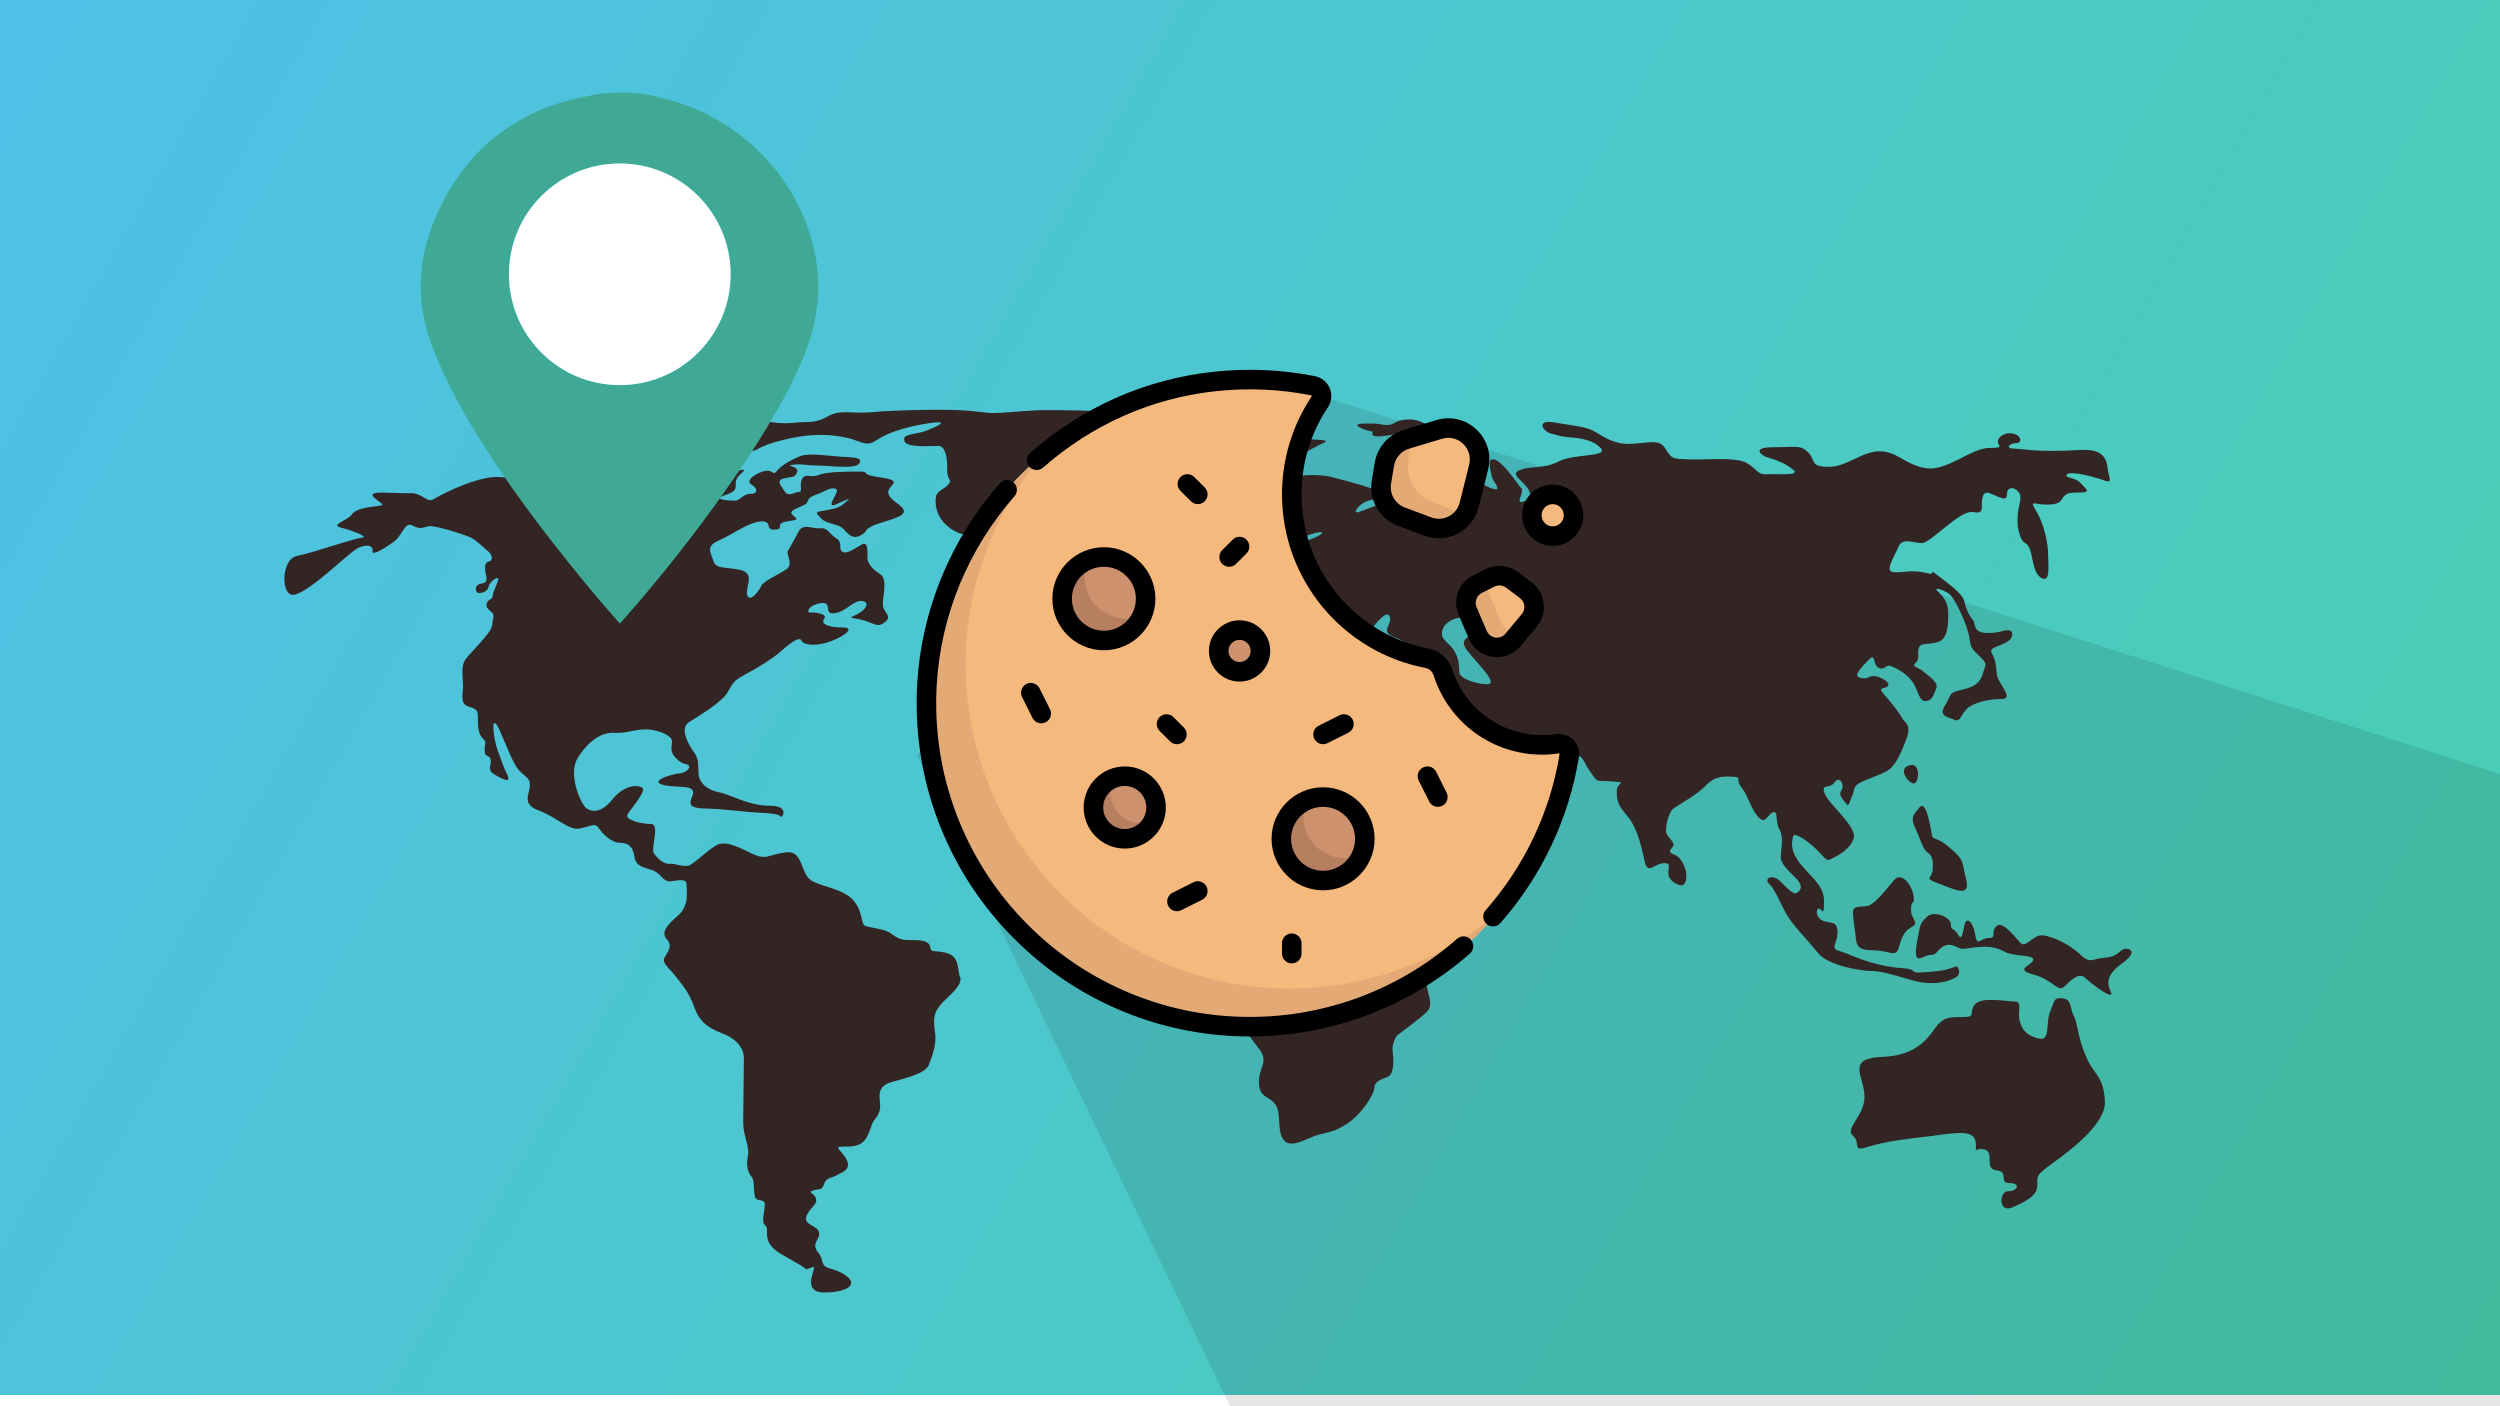 <?xml version="1.0" encoding="UTF-8" standalone="no"?>
<svg
   id="svg2457"
   version="1.1"
   viewBox="0 0 508 285.75"
   height="1080"
   width="1920"
   sodipodi:docname="cookie-map-4859127.svg"
   inkscape:version="1.3.2 (091e20e, 2023-11-25, custom)"
   xml:space="preserve"
   xmlns:inkscape="http://www.inkscape.org/namespaces/inkscape"
   xmlns:sodipodi="http://sodipodi.sourceforge.net/DTD/sodipodi-0.dtd"
   xmlns:xlink="http://www.w3.org/1999/xlink"
   xmlns="http://www.w3.org/2000/svg"
   xmlns:svg="http://www.w3.org/2000/svg"><sodipodi:namedview
     id="namedview1"
     pagecolor="#ffffff"
     bordercolor="#666666"
     borderopacity="1.0"
     inkscape:showpageshadow="2"
     inkscape:pageopacity="0.0"
     inkscape:pagecheckerboard="0"
     inkscape:deskcolor="#d1d1d1"
     inkscape:zoom="0.27400388"
     inkscape:cx="961.66521"
     inkscape:cy="1060.204"
     inkscape:window-width="1904"
     inkscape:window-height="1001"
     inkscape:window-x="0"
     inkscape:window-y="0"
     inkscape:window-maximized="0"
     inkscape:current-layer="svg2457" /><defs
     id="defs2451"><linearGradient
   y2="138.25"
   x2="1058.333"
   y1="402.833"
   x1="555.625"
   gradientTransform="translate(-582.083,-89.566)"
   gradientUnits="userSpaceOnUse"
   id="linearGradient4426"
   xlink:href="#linearGradient964" /><linearGradient
   id="linearGradient964"><stop
     id="stop960"
     offset="0"
     style="stop-color:#f2f2f2;stop-opacity:1;" /><stop
     id="stop962"
     offset="1"
     style="stop-color:#f2f2f2;stop-opacity:1" /></linearGradient><style
   type="text/css"
   id="style1">.fil1 {fill:white;fill-rule:nonzero} .fil0 {fill:url(#a)}</style><linearGradient
   id="a"
   x1="10043"
   x2="-898.9"
   y1="6303"
   y2="2841"
   gradientUnits="userSpaceOnUse"><stop
     stop-color="#48CFAE"
     offset="0"
     id="stop1" /><stop
     stop-color="#4FC0E8"
     offset="1"
     id="stop2" /></linearGradient><filter
   style="color-interpolation-filters:sRGB;"
   inkscape:label="Colorize"
   id="filter34"><feComposite
     in2="SourceGraphic"
     operator="arithmetic"
     k1="7.695"
     k2="5.389"
     result="composite1"
     id="feComposite33" /><feColorMatrix
     in="composite1"
     values="1"
     type="saturate"
     result="colormatrix1"
     id="feColorMatrix33" /><feFlood
     flood-opacity="0.502"
     flood-color="rgb(28,198,145)"
     result="flood1"
     id="feFlood33" /><feBlend
     in="flood1"
     in2="colormatrix1"
     mode="normal"
     result="blend1"
     id="feBlend33" /><feBlend
     in2="blend1"
     mode="normal"
     result="blend2"
     id="feBlend34" /><feColorMatrix
     in="blend2"
     values="1"
     type="saturate"
     result="colormatrix2"
     id="feColorMatrix34" /><feComposite
     in="colormatrix2"
     in2="SourceGraphic"
     operator="in"
     k2="1"
     result="composite2"
     id="feComposite34" /></filter><filter
   style="color-interpolation-filters:sRGB;"
   inkscape:label="Colorize"
   id="filter36"><feComposite
     in2="SourceGraphic"
     operator="arithmetic"
     k1="7.695"
     k2="5.389"
     result="composite1"
     id="feComposite35" /><feColorMatrix
     in="composite1"
     values="1"
     type="saturate"
     result="colormatrix1"
     id="feColorMatrix35" /><feFlood
     flood-opacity="0.502"
     flood-color="rgb(28,198,145)"
     result="flood1"
     id="feFlood35" /><feBlend
     in="flood1"
     in2="colormatrix1"
     mode="normal"
     result="blend1"
     id="feBlend35" /><feBlend
     in2="blend1"
     mode="normal"
     result="blend2"
     id="feBlend36" /><feColorMatrix
     in="blend2"
     values="1"
     type="saturate"
     result="colormatrix2"
     id="feColorMatrix36" /><feComposite
     in="colormatrix2"
     in2="SourceGraphic"
     operator="in"
     k2="1"
     result="composite2"
     id="feComposite36" /></filter><filter
   style="color-interpolation-filters:sRGB;"
   inkscape:label="Colorize"
   id="filter38"><feComposite
     in2="SourceGraphic"
     operator="arithmetic"
     k1="7.695"
     k2="5.389"
     result="composite1"
     id="feComposite37" /><feColorMatrix
     in="composite1"
     values="1"
     type="saturate"
     result="colormatrix1"
     id="feColorMatrix37" /><feFlood
     flood-opacity="0.502"
     flood-color="rgb(28,198,145)"
     result="flood1"
     id="feFlood37" /><feBlend
     in="flood1"
     in2="colormatrix1"
     mode="normal"
     result="blend1"
     id="feBlend37" /><feBlend
     in2="blend1"
     mode="normal"
     result="blend2"
     id="feBlend38" /><feColorMatrix
     in="blend2"
     values="1"
     type="saturate"
     result="colormatrix2"
     id="feColorMatrix38" /><feComposite
     in="colormatrix2"
     in2="SourceGraphic"
     operator="in"
     k2="1"
     result="composite2"
     id="feComposite38" /></filter><filter
   style="color-interpolation-filters:sRGB;"
   inkscape:label="Colorize"
   id="filter40"><feComposite
     in2="SourceGraphic"
     operator="arithmetic"
     k1="7.695"
     k2="5.389"
     result="composite1"
     id="feComposite39" /><feColorMatrix
     in="composite1"
     values="1"
     type="saturate"
     result="colormatrix1"
     id="feColorMatrix39" /><feFlood
     flood-opacity="0.502"
     flood-color="rgb(28,198,145)"
     result="flood1"
     id="feFlood39" /><feBlend
     in="flood1"
     in2="colormatrix1"
     mode="normal"
     result="blend1"
     id="feBlend39" /><feBlend
     in2="blend1"
     mode="normal"
     result="blend2"
     id="feBlend40" /><feColorMatrix
     in="blend2"
     values="1"
     type="saturate"
     result="colormatrix2"
     id="feColorMatrix40" /><feComposite
     in="colormatrix2"
     in2="SourceGraphic"
     operator="in"
     k2="1"
     result="composite2"
     id="feComposite40" /></filter><filter
   style="color-interpolation-filters:sRGB;"
   inkscape:label="Colorize"
   id="filter42"><feComposite
     in2="SourceGraphic"
     operator="arithmetic"
     k1="7.695"
     k2="5.389"
     result="composite1"
     id="feComposite41" /><feColorMatrix
     in="composite1"
     values="1"
     type="saturate"
     result="colormatrix1"
     id="feColorMatrix41" /><feFlood
     flood-opacity="0.502"
     flood-color="rgb(28,198,145)"
     result="flood1"
     id="feFlood41" /><feBlend
     in="flood1"
     in2="colormatrix1"
     mode="normal"
     result="blend1"
     id="feBlend41" /><feBlend
     in2="blend1"
     mode="normal"
     result="blend2"
     id="feBlend42" /><feColorMatrix
     in="blend2"
     values="1"
     type="saturate"
     result="colormatrix2"
     id="feColorMatrix42" /><feComposite
     in="colormatrix2"
     in2="SourceGraphic"
     operator="in"
     k2="1"
     result="composite2"
     id="feComposite42" /></filter><filter
   style="color-interpolation-filters:sRGB;"
   inkscape:label="Colorize"
   id="filter44"><feComposite
     in2="SourceGraphic"
     operator="arithmetic"
     k1="7.695"
     k2="5.389"
     result="composite1"
     id="feComposite43" /><feColorMatrix
     in="composite1"
     values="1"
     type="saturate"
     result="colormatrix1"
     id="feColorMatrix43" /><feFlood
     flood-opacity="0.502"
     flood-color="rgb(28,198,145)"
     result="flood1"
     id="feFlood43" /><feBlend
     in="flood1"
     in2="colormatrix1"
     mode="normal"
     result="blend1"
     id="feBlend43" /><feBlend
     in2="blend1"
     mode="normal"
     result="blend2"
     id="feBlend44" /><feColorMatrix
     in="blend2"
     values="1"
     type="saturate"
     result="colormatrix2"
     id="feColorMatrix44" /><feComposite
     in="colormatrix2"
     in2="SourceGraphic"
     operator="in"
     k2="1"
     result="composite2"
     id="feComposite44" /></filter><filter
   style="color-interpolation-filters:sRGB;"
   inkscape:label="Colorize"
   id="filter46"><feComposite
     in2="SourceGraphic"
     operator="arithmetic"
     k1="7.695"
     k2="5.389"
     result="composite1"
     id="feComposite45" /><feColorMatrix
     in="composite1"
     values="1"
     type="saturate"
     result="colormatrix1"
     id="feColorMatrix45" /><feFlood
     flood-opacity="0.502"
     flood-color="rgb(28,198,145)"
     result="flood1"
     id="feFlood45" /><feBlend
     in="flood1"
     in2="colormatrix1"
     mode="normal"
     result="blend1"
     id="feBlend45" /><feBlend
     in2="blend1"
     mode="normal"
     result="blend2"
     id="feBlend46" /><feColorMatrix
     in="blend2"
     values="1"
     type="saturate"
     result="colormatrix2"
     id="feColorMatrix46" /><feComposite
     in="colormatrix2"
     in2="SourceGraphic"
     operator="in"
     k2="1"
     result="composite2"
     id="feComposite46" /></filter><filter
   style="color-interpolation-filters:sRGB;"
   inkscape:label="Colorize"
   id="filter48"><feComposite
     in2="SourceGraphic"
     operator="arithmetic"
     k1="7.695"
     k2="5.389"
     result="composite1"
     id="feComposite47" /><feColorMatrix
     in="composite1"
     values="1"
     type="saturate"
     result="colormatrix1"
     id="feColorMatrix47" /><feFlood
     flood-opacity="0.502"
     flood-color="rgb(28,198,145)"
     result="flood1"
     id="feFlood47" /><feBlend
     in="flood1"
     in2="colormatrix1"
     mode="normal"
     result="blend1"
     id="feBlend47" /><feBlend
     in2="blend1"
     mode="normal"
     result="blend2"
     id="feBlend48" /><feColorMatrix
     in="blend2"
     values="1"
     type="saturate"
     result="colormatrix2"
     id="feColorMatrix48" /><feComposite
     in="colormatrix2"
     in2="SourceGraphic"
     operator="in"
     k2="1"
     result="composite2"
     id="feComposite48" /></filter><filter
   style="color-interpolation-filters:sRGB;"
   inkscape:label="Colorize"
   id="filter50"><feComposite
     in2="SourceGraphic"
     operator="arithmetic"
     k1="7.695"
     k2="5.389"
     result="composite1"
     id="feComposite49" /><feColorMatrix
     in="composite1"
     values="1"
     type="saturate"
     result="colormatrix1"
     id="feColorMatrix49" /><feFlood
     flood-opacity="0.502"
     flood-color="rgb(28,198,145)"
     result="flood1"
     id="feFlood49" /><feBlend
     in="flood1"
     in2="colormatrix1"
     mode="normal"
     result="blend1"
     id="feBlend49" /><feBlend
     in2="blend1"
     mode="normal"
     result="blend2"
     id="feBlend50" /><feColorMatrix
     in="blend2"
     values="1"
     type="saturate"
     result="colormatrix2"
     id="feColorMatrix50" /><feComposite
     in="colormatrix2"
     in2="SourceGraphic"
     operator="in"
     k2="1"
     result="composite2"
     id="feComposite50" /></filter><filter
   style="color-interpolation-filters:sRGB;"
   inkscape:label="Colorize"
   id="filter52"><feComposite
     in2="SourceGraphic"
     operator="arithmetic"
     k1="7.695"
     k2="5.389"
     result="composite1"
     id="feComposite51" /><feColorMatrix
     in="composite1"
     values="1"
     type="saturate"
     result="colormatrix1"
     id="feColorMatrix51" /><feFlood
     flood-opacity="0.502"
     flood-color="rgb(28,198,145)"
     result="flood1"
     id="feFlood51" /><feBlend
     in="flood1"
     in2="colormatrix1"
     mode="normal"
     result="blend1"
     id="feBlend51" /><feBlend
     in2="blend1"
     mode="normal"
     result="blend2"
     id="feBlend52" /><feColorMatrix
     in="blend2"
     values="1"
     type="saturate"
     result="colormatrix2"
     id="feColorMatrix52" /><feComposite
     in="colormatrix2"
     in2="SourceGraphic"
     operator="in"
     k2="1"
     result="composite2"
     id="feComposite52" /></filter><filter
   style="color-interpolation-filters:sRGB;"
   inkscape:label="Colorize"
   id="filter54"><feComposite
     in2="SourceGraphic"
     operator="arithmetic"
     k1="7.695"
     k2="5.389"
     result="composite1"
     id="feComposite53" /><feColorMatrix
     in="composite1"
     values="1"
     type="saturate"
     result="colormatrix1"
     id="feColorMatrix53" /><feFlood
     flood-opacity="0.502"
     flood-color="rgb(28,198,145)"
     result="flood1"
     id="feFlood53" /><feBlend
     in="flood1"
     in2="colormatrix1"
     mode="normal"
     result="blend1"
     id="feBlend53" /><feBlend
     in2="blend1"
     mode="normal"
     result="blend2"
     id="feBlend54" /><feColorMatrix
     in="blend2"
     values="1"
     type="saturate"
     result="colormatrix2"
     id="feColorMatrix54" /><feComposite
     in="colormatrix2"
     in2="SourceGraphic"
     operator="in"
     k2="1"
     result="composite2"
     id="feComposite54" /></filter><filter
   style="color-interpolation-filters:sRGB;"
   inkscape:label="Colorize"
   id="filter56"><feComposite
     in2="SourceGraphic"
     operator="arithmetic"
     k1="7.695"
     k2="5.389"
     result="composite1"
     id="feComposite55" /><feColorMatrix
     in="composite1"
     values="1"
     type="saturate"
     result="colormatrix1"
     id="feColorMatrix55" /><feFlood
     flood-opacity="0.502"
     flood-color="rgb(28,198,145)"
     result="flood1"
     id="feFlood55" /><feBlend
     in="flood1"
     in2="colormatrix1"
     mode="normal"
     result="blend1"
     id="feBlend55" /><feBlend
     in2="blend1"
     mode="normal"
     result="blend2"
     id="feBlend56" /><feColorMatrix
     in="blend2"
     values="1"
     type="saturate"
     result="colormatrix2"
     id="feColorMatrix56" /><feComposite
     in="colormatrix2"
     in2="SourceGraphic"
     operator="in"
     k2="1"
     result="composite2"
     id="feComposite56" /></filter><filter
   style="color-interpolation-filters:sRGB;"
   inkscape:label="Colorize"
   id="filter58"><feComposite
     in2="SourceGraphic"
     operator="arithmetic"
     k1="7.695"
     k2="5.389"
     result="composite1"
     id="feComposite57" /><feColorMatrix
     in="composite1"
     values="1"
     type="saturate"
     result="colormatrix1"
     id="feColorMatrix57" /><feFlood
     flood-opacity="0.502"
     flood-color="rgb(28,198,145)"
     result="flood1"
     id="feFlood57" /><feBlend
     in="flood1"
     in2="colormatrix1"
     mode="normal"
     result="blend1"
     id="feBlend57" /><feBlend
     in2="blend1"
     mode="normal"
     result="blend2"
     id="feBlend58" /><feColorMatrix
     in="blend2"
     values="1"
     type="saturate"
     result="colormatrix2"
     id="feColorMatrix58" /><feComposite
     in="colormatrix2"
     in2="SourceGraphic"
     operator="in"
     k2="1"
     result="composite2"
     id="feComposite58" /></filter><filter
   style="color-interpolation-filters:sRGB;"
   inkscape:label="Colorize"
   id="filter60"><feComposite
     in2="SourceGraphic"
     operator="arithmetic"
     k1="7.695"
     k2="5.389"
     result="composite1"
     id="feComposite59" /><feColorMatrix
     in="composite1"
     values="1"
     type="saturate"
     result="colormatrix1"
     id="feColorMatrix59" /><feFlood
     flood-opacity="0.502"
     flood-color="rgb(28,198,145)"
     result="flood1"
     id="feFlood59" /><feBlend
     in="flood1"
     in2="colormatrix1"
     mode="normal"
     result="blend1"
     id="feBlend59" /><feBlend
     in2="blend1"
     mode="normal"
     result="blend2"
     id="feBlend60" /><feColorMatrix
     in="blend2"
     values="1"
     type="saturate"
     result="colormatrix2"
     id="feColorMatrix60" /><feComposite
     in="colormatrix2"
     in2="SourceGraphic"
     operator="in"
     k2="1"
     result="composite2"
     id="feComposite60" /></filter><filter
   style="color-interpolation-filters:sRGB;"
   inkscape:label="Colorize"
   id="filter62"><feComposite
     in2="SourceGraphic"
     operator="arithmetic"
     k1="7.695"
     k2="5.389"
     result="composite1"
     id="feComposite61" /><feColorMatrix
     in="composite1"
     values="1"
     type="saturate"
     result="colormatrix1"
     id="feColorMatrix61" /><feFlood
     flood-opacity="0.502"
     flood-color="rgb(28,198,145)"
     result="flood1"
     id="feFlood61" /><feBlend
     in="flood1"
     in2="colormatrix1"
     mode="normal"
     result="blend1"
     id="feBlend61" /><feBlend
     in2="blend1"
     mode="normal"
     result="blend2"
     id="feBlend62" /><feColorMatrix
     in="blend2"
     values="1"
     type="saturate"
     result="colormatrix2"
     id="feColorMatrix62" /><feComposite
     in="colormatrix2"
     in2="SourceGraphic"
     operator="in"
     k2="1"
     result="composite2"
     id="feComposite62" /></filter><filter
   style="color-interpolation-filters:sRGB;"
   inkscape:label="Colorize"
   id="filter88"
   x="0"
   y="0"
   width="1"
   height="1"><feComposite
     in2="SourceGraphic"
     operator="arithmetic"
     k1="7.695"
     k2="5.389"
     result="composite1"
     id="feComposite87" /><feColorMatrix
     in="composite1"
     values="1"
     type="saturate"
     result="colormatrix1"
     id="feColorMatrix87" /><feFlood
     flood-opacity="0.8"
     flood-color="rgb(28,198,145)"
     result="flood1"
     id="feFlood87" /><feBlend
     in="flood1"
     in2="colormatrix1"
     mode="normal"
     result="blend1"
     id="feBlend87" /><feBlend
     in2="blend1"
     mode="normal"
     result="blend2"
     id="feBlend88" /><feColorMatrix
     in="blend2"
     values="1"
     type="saturate"
     result="colormatrix2"
     id="feColorMatrix88" /><feComposite
     in="colormatrix2"
     in2="SourceGraphic"
     operator="in"
     k2="1"
     result="fbSourceGraphic"
     id="feComposite88" /><feColorMatrix
     result="fbSourceGraphicAlpha"
     in="fbSourceGraphic"
     values="0 0 0 -1 0 0 0 0 -1 0 0 0 0 -1 0 0 0 0 1 0"
     id="feColorMatrix99" /><feComposite
     id="feComposite99"
     in2="fbSourceGraphic"
     operator="arithmetic"
     k1="7.695"
     k2="5.389"
     result="composite1"
     in="fbSourceGraphic" /><feColorMatrix
     id="feColorMatrix100"
     in="composite1"
     values="1"
     type="saturate"
     result="colormatrix1" /><feFlood
     id="feFlood100"
     flood-opacity="0.502"
     flood-color="rgb(28,198,145)"
     result="flood1" /><feBlend
     id="feBlend100"
     in="flood1"
     in2="colormatrix1"
     mode="normal"
     result="blend1" /><feBlend
     id="feBlend101"
     in2="blend1"
     mode="normal"
     result="blend2" /><feColorMatrix
     id="feColorMatrix101"
     in="blend2"
     values="1"
     type="saturate"
     result="colormatrix2" /><feComposite
     id="feComposite101"
     in="colormatrix2"
     in2="fbSourceGraphic"
     operator="in"
     k2="1"
     result="composite2" /></filter><filter
   style="color-interpolation-filters:sRGB;"
   inkscape:label="Colorize"
   id="filter91"
   x="0"
   y="0"
   width="1"
   height="1"><feComposite
     in2="SourceGraphic"
     operator="arithmetic"
     k1="7.695"
     k2="5.389"
     result="composite1"
     id="feComposite90" /><feColorMatrix
     in="composite1"
     values="1"
     type="saturate"
     result="colormatrix1"
     id="feColorMatrix90" /><feFlood
     flood-opacity="1"
     flood-color="rgb(28,198,145)"
     result="flood1"
     id="feFlood90" /><feBlend
     in="flood1"
     in2="colormatrix1"
     mode="normal"
     result="blend1"
     id="feBlend90" /><feBlend
     in2="blend1"
     mode="normal"
     result="blend2"
     id="feBlend91" /><feColorMatrix
     in="blend2"
     values="1"
     type="saturate"
     result="colormatrix2"
     id="feColorMatrix91" /><feComposite
     in="colormatrix2"
     in2="SourceGraphic"
     operator="in"
     k2="1"
     result="fbSourceGraphic"
     id="feComposite91" /><feColorMatrix
     result="fbSourceGraphicAlpha"
     in="fbSourceGraphic"
     values="0 0 0 -1 0 0 0 0 -1 0 0 0 0 -1 0 0 0 0 1 0"
     id="feColorMatrix119" /><feComposite
     id="feComposite119"
     in2="fbSourceGraphic"
     operator="arithmetic"
     k1="7.695"
     k2="5.389"
     result="composite1"
     in="fbSourceGraphic" /><feColorMatrix
     id="feColorMatrix120"
     in="composite1"
     values="1"
     type="saturate"
     result="colormatrix1" /><feFlood
     id="feFlood120"
     flood-opacity="1"
     flood-color="rgb(28,198,145)"
     result="flood1" /><feBlend
     id="feBlend120"
     in="flood1"
     in2="colormatrix1"
     mode="normal"
     result="blend1" /><feBlend
     id="feBlend121"
     in2="blend1"
     mode="normal"
     result="blend2" /><feColorMatrix
     id="feColorMatrix121"
     in="blend2"
     values="1"
     type="saturate"
     result="colormatrix2" /><feComposite
     id="feComposite121"
     in="colormatrix2"
     in2="fbSourceGraphic"
     operator="in"
     k2="1"
     result="composite2" /></filter><filter
   style="color-interpolation-filters:sRGB;"
   inkscape:label="Colorize"
   id="filter93"
   x="0"
   y="0"
   width="1"
   height="1"><feComposite
     in2="SourceGraphic"
     operator="arithmetic"
     k1="7.695"
     k2="5.389"
     result="composite1"
     id="feComposite92" /><feColorMatrix
     in="composite1"
     values="1"
     type="saturate"
     result="colormatrix1"
     id="feColorMatrix92" /><feFlood
     flood-opacity="1"
     flood-color="rgb(28,198,145)"
     result="flood1"
     id="feFlood92" /><feBlend
     in="flood1"
     in2="colormatrix1"
     mode="normal"
     result="blend1"
     id="feBlend92" /><feBlend
     in2="blend1"
     mode="normal"
     result="blend2"
     id="feBlend93" /><feColorMatrix
     in="blend2"
     values="1"
     type="saturate"
     result="colormatrix2"
     id="feColorMatrix93" /><feComposite
     in="colormatrix2"
     in2="SourceGraphic"
     operator="in"
     k2="1"
     result="fbSourceGraphic"
     id="feComposite93" /><feColorMatrix
     result="fbSourceGraphicAlpha"
     in="fbSourceGraphic"
     values="0 0 0 -1 0 0 0 0 -1 0 0 0 0 -1 0 0 0 0 1 0"
     id="feColorMatrix104" /><feComposite
     id="feComposite104"
     in2="fbSourceGraphic"
     operator="arithmetic"
     k1="7.695"
     k2="5.389"
     result="composite1"
     in="fbSourceGraphic" /><feColorMatrix
     id="feColorMatrix105"
     in="composite1"
     values="1"
     type="saturate"
     result="colormatrix1" /><feFlood
     id="feFlood105"
     flood-opacity="0.749"
     flood-color="rgb(28,198,145)"
     result="flood1" /><feBlend
     id="feBlend105"
     in="flood1"
     in2="colormatrix1"
     mode="normal"
     result="blend1" /><feBlend
     id="feBlend106"
     in2="blend1"
     mode="normal"
     result="blend2" /><feColorMatrix
     id="feColorMatrix106"
     in="blend2"
     values="1"
     type="saturate"
     result="colormatrix2" /><feComposite
     id="feComposite106"
     in="colormatrix2"
     in2="fbSourceGraphic"
     operator="in"
     k2="1"
     result="composite2" /></filter><filter
   style="color-interpolation-filters:sRGB;"
   inkscape:label="Colorize"
   id="filter98"
   x="0"
   y="0"
   width="1"
   height="1"><feComposite
     in2="SourceGraphic"
     operator="arithmetic"
     k1="7.695"
     k2="5.389"
     result="composite1"
     id="feComposite97" /><feColorMatrix
     in="composite1"
     values="1"
     type="saturate"
     result="colormatrix1"
     id="feColorMatrix97" /><feFlood
     flood-opacity="0.502"
     flood-color="rgb(28,198,145)"
     result="flood1"
     id="feFlood97" /><feBlend
     in="flood1"
     in2="colormatrix1"
     mode="normal"
     result="blend1"
     id="feBlend97" /><feBlend
     in2="blend1"
     mode="normal"
     result="blend2"
     id="feBlend98" /><feColorMatrix
     in="blend2"
     values="1"
     type="saturate"
     result="colormatrix2"
     id="feColorMatrix98" /><feComposite
     in="colormatrix2"
     in2="SourceGraphic"
     operator="in"
     k2="1"
     result="composite2"
     id="feComposite98" /></filter><filter
   style="color-interpolation-filters:sRGB;"
   inkscape:label="Colorize"
   id="filter108"
   x="0"
   y="0"
   width="1"
   height="1"><feComposite
     in2="SourceGraphic"
     operator="arithmetic"
     k1="7.695"
     k2="5.389"
     result="composite1"
     id="feComposite107" /><feColorMatrix
     in="composite1"
     values="1"
     type="saturate"
     result="colormatrix1"
     id="feColorMatrix107" /><feFlood
     flood-opacity="0.749"
     flood-color="rgb(28,198,145)"
     result="flood1"
     id="feFlood107" /><feBlend
     in="flood1"
     in2="colormatrix1"
     mode="normal"
     result="blend1"
     id="feBlend107" /><feBlend
     in2="blend1"
     mode="normal"
     result="blend2"
     id="feBlend108" /><feColorMatrix
     in="blend2"
     values="1"
     type="saturate"
     result="colormatrix2"
     id="feColorMatrix108" /><feComposite
     in="colormatrix2"
     in2="SourceGraphic"
     operator="in"
     k2="1"
     result="composite2"
     id="feComposite108" /></filter><filter
   style="color-interpolation-filters:sRGB;"
   inkscape:label="Colorize"
   id="filter110"
   x="0"
   y="0"
   width="1"
   height="1"><feComposite
     in2="SourceGraphic"
     operator="arithmetic"
     k1="7.695"
     k2="5.389"
     result="composite1"
     id="feComposite109" /><feColorMatrix
     in="composite1"
     values="1"
     type="saturate"
     result="colormatrix1"
     id="feColorMatrix109" /><feFlood
     flood-opacity="0.749"
     flood-color="rgb(28,198,145)"
     result="flood1"
     id="feFlood109" /><feBlend
     in="flood1"
     in2="colormatrix1"
     mode="normal"
     result="blend1"
     id="feBlend109" /><feBlend
     in2="blend1"
     mode="normal"
     result="blend2"
     id="feBlend110" /><feColorMatrix
     in="blend2"
     values="1"
     type="saturate"
     result="colormatrix2"
     id="feColorMatrix110" /><feComposite
     in="colormatrix2"
     in2="SourceGraphic"
     operator="in"
     k2="1"
     result="composite2"
     id="feComposite110" /></filter><filter
   style="color-interpolation-filters:sRGB;"
   inkscape:label="Colorize"
   id="filter118"
   x="0"
   y="0"
   width="1"
   height="1"><feComposite
     in2="SourceGraphic"
     operator="arithmetic"
     k1="7.695"
     k2="5.389"
     result="composite1"
     id="feComposite117" /><feColorMatrix
     in="composite1"
     values="1"
     type="saturate"
     result="colormatrix1"
     id="feColorMatrix117" /><feFlood
     flood-opacity="1"
     flood-color="rgb(28,198,145)"
     result="flood1"
     id="feFlood117" /><feBlend
     in="flood1"
     in2="colormatrix1"
     mode="normal"
     result="blend1"
     id="feBlend117" /><feBlend
     in2="blend1"
     mode="normal"
     result="blend2"
     id="feBlend118" /><feColorMatrix
     in="blend2"
     values="1"
     type="saturate"
     result="colormatrix2"
     id="feColorMatrix118" /><feComposite
     in="colormatrix2"
     in2="SourceGraphic"
     operator="in"
     k2="1"
     result="composite2"
     id="feComposite118" /></filter><filter
   style="color-interpolation-filters:sRGB;"
   inkscape:label="Colorize"
   id="filter123"
   x="0"
   y="0"
   width="1"
   height="1"><feComposite
     in2="SourceGraphic"
     operator="arithmetic"
     k1="7.695"
     k2="5.389"
     result="composite1"
     id="feComposite122" /><feColorMatrix
     in="composite1"
     values="1"
     type="saturate"
     result="colormatrix1"
     id="feColorMatrix122" /><feFlood
     flood-opacity="0.749"
     flood-color="rgb(28,198,145)"
     result="flood1"
     id="feFlood122" /><feBlend
     in="flood1"
     in2="colormatrix1"
     mode="normal"
     result="blend1"
     id="feBlend122" /><feBlend
     in2="blend1"
     mode="normal"
     result="blend2"
     id="feBlend123" /><feColorMatrix
     in="blend2"
     values="1"
     type="saturate"
     result="colormatrix2"
     id="feColorMatrix123" /><feComposite
     in="colormatrix2"
     in2="SourceGraphic"
     operator="in"
     k2="1"
     result="composite2"
     id="feComposite123" /></filter><filter
   style="color-interpolation-filters:sRGB;"
   inkscape:label="Color Shift"
   id="filter144"
   x="0"
   y="0"
   width="1"
   height="1"><feColorMatrix
     type="hueRotate"
     values="0"
     result="color1"
     id="feColorMatrix143" /><feColorMatrix
     type="saturate"
     values="0.328"
     result="fbSourceGraphic"
     id="feColorMatrix144" /><feColorMatrix
     result="fbSourceGraphicAlpha"
     in="fbSourceGraphic"
     values="0 0 0 -1 0 0 0 0 -1 0 0 0 0 -1 0 0 0 0 1 0"
     id="feColorMatrix145" /><feColorMatrix
     id="feColorMatrix146"
     type="hueRotate"
     values="0"
     result="color1"
     in="fbSourceGraphic" /><feColorMatrix
     id="feColorMatrix147"
     type="saturate"
     values="0.328"
     result="color2" /></filter>
	
	
	
	
	
	
	
	
	
	
	
	
<filter
   style="color-interpolation-filters:sRGB;"
   inkscape:label="Color Shift"
   id="filter128"
   x="0"
   y="0"
   width="1"
   height="1"><feComposite
     in2="SourceGraphic"
     operator="arithmetic"
     k1="0.638"
     k2="0.486"
     result="composite1"
     id="feComposite127" /><feColorMatrix
     in="composite1"
     values="1"
     type="saturate"
     result="colormatrix1"
     id="feColorMatrix127" /><feFlood
     flood-opacity="0.592"
     flood-color="rgb(53,194,140)"
     result="flood1"
     id="feFlood127" /><feBlend
     in="flood1"
     in2="colormatrix1"
     mode="normal"
     result="blend1"
     id="feBlend127" /><feBlend
     in2="blend1"
     mode="normal"
     result="blend2"
     id="feBlend128" /><feColorMatrix
     in="blend2"
     values="1"
     type="saturate"
     result="colormatrix2"
     id="feColorMatrix128" /><feComposite
     in="colormatrix2"
     in2="SourceGraphic"
     operator="in"
     k2="1"
     result="fbSourceGraphic"
     id="feComposite128" /><feColorMatrix
     result="fbSourceGraphicAlpha"
     in="fbSourceGraphic"
     values="0 0 0 -1 0 0 0 0 -1 0 0 0 0 -1 0 0 0 0 1 0"
     id="feColorMatrix198" /><feColorMatrix
     id="feColorMatrix199"
     type="hueRotate"
     values="38"
     result="color1"
     in="fbSourceGraphic" /><feColorMatrix
     id="feColorMatrix200"
     type="saturate"
     values="0.447"
     result="fbSourceGraphic" /><feColorMatrix
     result="fbSourceGraphicAlpha"
     in="fbSourceGraphic"
     values="0 0 0 -1 0 0 0 0 -1 0 0 0 0 -1 0 0 0 0 1 0"
     id="feColorMatrix258" /><feColorMatrix
     id="feColorMatrix259"
     type="hueRotate"
     values="317"
     result="color1"
     in="fbSourceGraphic" /><feColorMatrix
     id="feColorMatrix260"
     type="saturate"
     values="0.854"
     result="color2" /></filter></defs><polygon
     class="fil0"
     points="0,9144 0,0 9144,0 9144,9144 "
     id="polygon2"
     style="clip-rule:evenodd;fill:url(#a);fill-rule:evenodd;stroke-width:0.24;image-rendering:optimizeQuality;shape-rendering:geometricPrecision;text-rendering:geometricPrecision;filter:url(#filter144)"
     transform="scale(0.056,0.031)" /><path
     style="opacity:0.1;fill:#000000;fill-rule:evenodd;stroke:none;stroke-width:0.265px;stroke-linecap:butt;stroke-linejoin:miter;stroke-opacity:1"
     d="m 267.594,80.207 -81.263,73.192 63.608,132.351 258.062,0 V 157.283 Z"
     id="path4543"
     sodipodi:nodetypes="cccccc" /><g
     id="g18"
     transform="matrix(2.357,0,0,2.357,529.181,-200.37)"
     style="stroke-width:0.424;filter:url(#filter128)"><g
       id="g17"
       transform="matrix(0.582,0,0,0.582,-260.025,-20.709)"
       style="stroke-width:0.193">
		<g
   id="g16"
   style="stroke-width:0.193">
			<path
   class="st6"
   d="m 201.2,322.8 c -2.1,-0.5 -2.2,0.1 -2.4,-0.9 -0.2,-1 -1.6,-1 -2.9,-1 -1.3,0 -1.7,-0.1 -2.8,-0.9 -1,-0.8 -3.2,-0.9 -3.9,-1.2 -0.7,-0.2 -0.3,-2 -1.7,-3.7 -1.4,-1.7 -4.3,-2 -6.1,-2.9 -1.9,-0.9 -1.3,-4.6 -3.9,-4.3 -2.7,0.3 -2.9,1.3 -5.3,0.1 -2.4,-1.2 -4.1,-1.9 -5.3,-1 -1.3,0.8 -2.9,2.4 -3.7,2.8 -0.8,0.4 -2.2,-0.3 -3,-0.2 -0.8,0.1 -1.7,-0.7 -2.3,-1.5 -0.6,-0.7 1,-4.4 -0.5,-4.4 -1.5,0 -3.5,-0.6 -3.5,-1.2 0,-0.5 3.1,-3.7 2.2,-4.2 -0.9,-0.5 -2.8,-0.2 -4.4,1.8 -1.6,2 -3.1,1.9 -3.9,1.2 -0.8,-0.7 -2.7,-5 -1.2,-7.4 1.5,-2.4 3.5,-3.8 5.3,-3.7 1.9,0.1 2.6,-0.4 4.4,-0.5 1.9,-0.1 3.6,0.7 4.1,1.3 0.5,0.6 -0.5,1.7 0.7,2.9 1.2,1.3 1.9,0.7 2,1.3 0.1,0.5 -0.9,1 -1.4,1 -0.5,0 -4.3,0.9 -2.8,1.6 1.5,0.6 4.2,0.1 4.7,0.9 0.6,0.8 -1.9,2.6 1.6,2.7 3.5,0.1 5.8,0.5 7.8,0.6 2,0.1 3.4,0.2 3.6,0.6 0.2,0.4 1.6,-1.6 -1.6,-1.6 -3.2,0 -5.8,-1.7 -7.5,-2 -1.7,-0.3 -2.9,-1.4 -3,-2.6 -0.1,-1.3 0.1,-2.2 -0.6,-3.2 -0.7,-1 -2.4,-3.6 -0.8,-4.6 1.6,-1 4.9,-3 5.7,-4.4 0.8,-1.4 0.8,-1.7 2.7,-2.7 1.9,-1 4.1,-2.4 5.1,-3.3 1,-0.9 2.8,-2.4 3.1,-1.7 0.3,0.7 2,0.9 3.9,0.3 2,-0.6 4.4,-2.2 2.3,-2.2 -2.1,0 -3.4,-0.5 -2.8,-1.3 0.6,-0.7 -1.4,-1 -2,-0.9 -0.6,0.1 -0.6,-1 1.4,-1.4 2,-0.3 0.4,1.6 2,1.5 1.6,-0.1 2.6,-1.6 3.8,-1.8 1.2,-0.2 1.6,0.7 0.1,1.7 -1.5,0.9 -2,0.6 0,1 2,0.4 2.5,1.4 3.7,0.4 1.2,-0.9 -0.2,-1.3 -0.3,-2.5 -0.1,-1.3 0.8,-3.8 -0.4,-4.6 -1.3,-0.8 -1.9,-1.7 -1.9,-2.5 0,-0.8 0.2,-2.6 -1,-1.8 -1.3,0.8 -2.3,1.4 -2.8,0.9 -0.5,-0.4 0.2,-1.3 -0.8,-1.9 -1,-0.6 -1.2,-1.6 -2.4,-1.5 -1.3,0.1 -2.5,-0.8 -3.2,0.5 -0.7,1.4 -1.4,2.5 -1.6,2.9 -0.2,0.4 0.8,1.9 -0.1,2.6 -0.9,0.7 -3.5,1.8 -3.8,2.5 -0.3,0.7 -1.7,2.6 -2.1,1.4 -0.3,-1.3 1.2,-3.1 -0.9,-3.7 -2.1,-0.5 -3.7,-0.1 -4.1,-1.3 -0.3,-1.2 -1.3,-2.2 0.8,-3.1 2.1,-0.9 4.2,-2.6 6.1,-2.8 2,-0.2 0.6,1.3 2.2,1.2 1.6,-0.1 -0.2,-0.8 1.7,-1.2 2,-0.3 1.6,-0.3 1,-0.9 -0.6,-0.6 -0.2,-0.7 1.3,-1.4 1.5,-0.6 0.3,-1 1.9,-1.6 1.5,-0.5 1.9,-1 2.7,-1 0.8,0 0.7,0.3 0.2,1.3 -0.5,0.9 -0.8,1.6 0.6,0.9 1.4,-0.6 2.1,-1 1,-0.1 -1,0.9 -1.7,0.9 -3.2,1.2 -1.5,0.2 -1,0.4 -0.3,1.2 0.7,0.7 2.4,0.8 3,1.3 0.6,0.4 1.3,1.9 2.7,1.2 1.4,-0.7 0.3,-0.8 2.2,-1.6 1.9,-0.7 4.5,-1.2 4.3,-2.1 -0.2,-0.9 -2.1,-1.5 -2.3,-2.6 -0.2,-1.2 2.5,-1.8 -1,-2.3 -3.6,-0.5 -1.5,-0.9 -3.2,-0.9 -1.7,0 -5,0 -6.1,0.5 -1.2,0.5 -1.9,-0.3 -2.4,0.5 -0.6,0.8 0.1,2 -0.5,2 -0.6,0 -1.6,0.8 -2.1,0 -0.5,-0.8 -1.5,-1.7 -0.1,-2 1.4,-0.3 1.6,-0.1 1.9,-1 0.2,-0.9 -2,-0.8 -0.7,-1 1.3,-0.2 1.9,0.1 3.6,0.1 1.7,0 5.7,0.6 6.3,-0.3 0.6,-0.9 -0.9,-0.9 -2.7,-1 -1.7,-0.1 -4.7,-0.6 -6,-0.1 -1.3,0.5 -2.9,1.4 -3.5,2.2 -0.6,0.8 -0.6,-0.2 -1.7,0 -1.2,0.2 -3.1,1.4 -2.1,2 1,0.6 1,1.4 -0.1,1.4 -1.2,0 -1.5,1 -2.3,1 -0.8,0 -3,-0.1 -2,-0.6 1,-0.5 2.2,-0.5 2.1,-1.8 -0.1,-1.3 1.2,-1.7 1.2,-2.1 0,-0.4 -2.8,0.9 -5,0.3 -2.2,-0.6 -3.1,-1.6 -5.3,-1.5 -2.2,0.1 -5.1,2.7 -3.7,2.9 1.4,0.2 2.4,-0.2 2.7,0.4 0.2,0.6 -0.2,1.2 0.6,1.5 0.8,0.3 2.3,1.2 0.3,0.7 -2,-0.4 -1,-1.2 -4.1,-1.3 -3,-0.1 -4.9,-0.9 -8,-0.2 -3.1,0.7 -2.7,1.4 -4.7,0.7 -2.1,-0.6 -7.1,-3 -10.6,-2.4 -3.5,0.6 -7.1,2.6 -8.2,3.2 -1,0.6 -1.6,-1 -3.5,-0.9 -1.9,0.1 -6.3,-0.5 -5.4,0.5 0.9,1 2.1,1.2 0.7,1.4 -1.4,0.2 -3.2,0.3 -3.9,1.3 -0.7,0.9 -3.2,1.5 -1.6,1.9 1.6,0.4 4.3,1.4 3.1,1.5 -1.2,0.1 -7.1,2.2 -9.6,2.7 -2.5,0.5 -2.4,6.5 -0.2,5.7 2.8,-0.9 8.1,-6.5 9.5,-7 1.4,-0.5 2,-0.1 1.9,0.6 -0.1,0.7 1.6,-0.3 3,-1.3 1.4,-0.9 1.8,-3.2 2.9,-2.5 1.2,0.6 1.5,0.3 2.4,0.1 0.9,-0.2 5.5,1.3 6.3,1.7 0.8,0.4 2,1.6 2.5,2 0.6,0.4 0.8,1.4 0.2,1.5 -0.6,0.1 -0.7,0.6 -0.6,1.5 0.1,0.8 0.6,1.6 -0.6,1.8 -1.2,0.2 -0.9,1.5 -0.2,1.4 0.7,-0.1 1.2,-0.4 1.3,-1 0.1,-0.6 1.6,-1.8 1.4,-0.9 -0.2,0.8 -0.8,1.7 -0.8,2.3 0,0.6 -0.8,0.5 -0.9,1.2 -0.1,0.6 0.1,0.6 0.7,1.2 0.6,0.5 0.2,0.8 0.1,2 -0.1,1.2 -3.6,4.3 -4.1,5.3 -0.5,1 -0.2,2.5 -0.2,3.7 0,1.2 -0.5,2.6 0.8,3 1.3,0.4 1.4,0.6 1.4,1.7 0,1 0,2.3 0.7,3 0.7,0.7 0.3,0.6 0.3,1.8 0,1.2 0.8,0.5 0.9,1.5 0.1,0.9 -0.6,1.4 0.6,2.1 1.2,0.7 2.4,1.3 1.9,0.1 -0.6,-1.2 -0.9,-2.1 -1.5,-3.8 -0.6,-1.7 -0.9,-4.7 -0.2,-3.8 0.7,0.9 1.6,3.8 2.7,5.8 1,2 2.3,1.8 2.3,3.2 0,1.5 -1.3,2.8 1.3,3.8 2.5,0.9 4.4,2.9 5.9,2.7 1.5,-0.2 2.4,-1 3,-0.1 0.6,0.9 1.9,2.2 3.2,2.2 1.4,0 1.9,0.8 2.1,2.1 0.2,1.3 1.2,1.5 2.5,1.9 1.4,0.4 1.7,1.8 2.8,1.7 1,-0.1 2.4,-0.5 2.4,0.4 0,0.9 0.5,3.2 -1.3,4.7 -1.7,1.5 -2.5,2.5 -1.6,3.5 0.9,0.9 0.1,1.9 -0.3,2.6 -0.5,0.7 0.3,1.4 1.3,2.5 0.9,1.2 2.2,2.5 3,4.8 0.8,2.3 2,3.1 3.9,3.9 2,0.7 3.5,2 3.5,3.8 0,1.8 -0.1,7.8 -0.1,9.6 0,1.8 1,3.6 0.7,4.9 -0.3,1.3 0,2.5 0.5,3 0.5,0.5 0.3,1.7 0.5,2.8 0.1,1.2 1.5,0.3 1.5,1.4 0,1 -0.6,2.6 0.1,3.1 0.7,0.5 -0.8,2.4 2.3,4.2 3.1,1.8 3.4,1.9 3.6,2.2 0.2,0.3 1.3,-0.6 1.3,-0.1 0,0.5 -1.7,3.6 1.5,3.6 3.2,0 5.2,-1.1 3.2,-2.5 -2,-1.4 -3.1,-0.7 -3.5,-2.1 -0.3,-1.4 -0.8,-1.2 -1,-2.1 -0.2,-0.9 0.8,-1.4 0.5,-2.3 -0.3,-0.9 -2,-1 -1.9,-2 0.1,-0.9 1.2,-1.8 1.4,-2.2 0.2,-0.4 0.2,-0.8 -0.3,-1.3 -0.6,-0.4 -0.5,-0.5 0.3,-0.7 0.8,-0.2 0.9,0.1 1.3,-0.9 0.3,-1 1.4,-0.9 1.9,-1.3 0.5,-0.3 2.1,-0.7 1.5,-2.1 -0.6,-1.4 -2.1,-2.1 -0.8,-2.1 1.3,0 2.9,0.1 3.7,-1.4 0.8,-1.5 0.5,-1.8 1.4,-2.9 0.9,-1.2 0.5,-2.1 0.5,-3 0,-0.8 0.1,-1.6 1.3,-2.1 1.3,-0.5 5.4,-1.2 6,-2.7 0.6,-1.6 1.2,-3.2 0.9,-4.9 -0.2,-1.7 -0.3,-2.7 0.9,-4.1 1.3,-1.4 2.9,-2.5 2.9,-3.8 -0.6,-1.4 0,-3.2 -2.1,-3.8 z"
   id="path6-5"
   style="stroke-width:0.193" />
			<path
   class="st6"
   d="m 222.9,252 c 1.3,-1.3 0.9,-1.9 2.7,-2.5 1.7,-0.6 1.3,-1.5 1,-2.7 -0.2,-1.3 0.7,-0.7 1.4,-1.2 0.7,-0.4 1,-0.7 2.6,-0.8 1.6,-0.1 0.1,-0.6 0.1,-1.3 0,-0.6 -1.2,-0.5 -2.8,-0.3 -1.6,0.2 -1.4,0 -2.5,-0.4 -1.2,-0.4 -8,-0.4 -9.7,-0.4 -1.7,0 -4.9,0.3 -6.5,0.4 -1.6,0.1 -1.5,0 -4.6,-0.3 -3.1,-0.3 -11.3,-0.1 -14.4,0.2 -3,0.3 -4.7,-0.5 -6.7,0.7 -2,1.1 -2.9,0.6 -5.1,0.9 -2.2,0.2 -3.7,-0.3 -4.8,-0.3 -1,0 -0.9,-0.5 -2.8,0.1 -1.9,0.6 -1.3,1 -2,0.2 -0.7,-0.8 -1.6,0 -4.9,0.7 -3.2,0.7 1.6,3.3 2.6,3.6 0,0 2.2,-0.1 3.5,-0.4 1.3,-0.3 1.9,0.4 2.7,0.2 0.8,-0.2 1,-0.9 5.7,-1.9 4.6,-0.9 7.9,-0.2 9.7,0.5 1.9,0.7 1.9,0.3 3.5,-0.6 1.6,-0.9 4.4,-1.7 7.3,-2.1 2.9,-0.4 1,0.5 -0.8,1.2 -1.9,0.6 -3.5,0.4 -3.1,1.5 0.3,1 3.9,0.7 5,0.7 1,0 1.2,1.5 1.3,2.3 0.1,0.8 -0.1,1.3 0.1,2.1 0.2,0.8 0.8,0.7 -0.2,1.6 -1,0.8 -1.6,0.7 -1.6,2.2 0,1.5 0.7,3 2.3,4.1 1.6,1 2.5,1.2 3.5,-0.5 0.9,-1.7 3.1,-2.7 4.3,-3.2 1.2,-0.5 2.8,0 4.3,-1.3 1.5,-1.3 3.5,-0.7 5.7,-1.4 2.1,-0.7 1.9,-0.3 3.2,-1.6 z"
   id="path7-9"
   style="stroke-width:0.193" />
			<path
   class="st6"
   d="m 224.9,258 c -3.5,0.4 -6.7,-0.6 -6.1,1 0.6,1.7 0.8,4.9 2.7,4.3 3.2,-0.9 6,-2 5.2,-3.4 -0.8,-1.3 1.7,-2.4 -1.8,-1.9 z"
   id="path8-1"
   style="stroke-width:0.193" />
			<path
   class="st6"
   d="m 247.3,249.9 c 0.1,0 0.2,0 0.4,0.1 1.2,0.4 2,-0.2 2.1,-1 1.3,-1.7 0.8,1.4 2.2,0.8 1.4,-0.5 3.4,-1.8 5,-2.5 1.6,-0.7 -2,-0.4 -4.9,-0.8 -2.9,-0.4 -6.9,0.3 -8.1,1 -1.1,0.7 1.6,2 3.3,2.4 z"
   id="path9-6"
   style="stroke-width:0.193" />
			<path
   class="st6"
   d="m 264.4,245.6 c 0,0 -0.6,0.7 0.8,0.7 1.4,0 4.3,-0.8 6.6,-0.8 2.3,0 1.6,-0.7 1.2,-0.7 -0.5,0 -1.7,-1.2 -3.6,-1 -1.9,0.1 -1.7,0.8 -2.9,0.8 -1.2,0 -0.9,-0.3 -3.4,-0.2 -2.4,0 0,1 1.3,1.2 z"
   id="path10-7"
   style="stroke-width:0.193" />
			<path
   class="st6"
   d="m 373.3,251.6 c -0.2,-1.3 -0.1,-3.5 -4,-3.3 -6.9,0.4 -8.7,-0.2 -10,-0.2 -1.3,0 -0.6,-0.8 0.3,-0.8 0.9,0 0.9,-0.9 0,-1.3 -0.9,-0.4 -2.2,-0.1 -2.6,0.8 -0.3,0.9 1.3,1.2 -1.3,1.2 -2.7,0 -6.3,3.5 -9.4,3 -3.1,-0.5 -4.1,-2.4 -6.7,-2.5 -2.7,-0.1 -4.9,2.3 -7.7,2.3 -2.8,0 -1.9,-0.9 -3,-2.1 -1.2,-1.2 -1.7,-0.8 -5.2,-0.8 -3.5,0 -1.6,1.3 -0.9,1.5 0.7,0.2 2.5,0.7 3.8,1.8 1.3,1 -2.3,0.6 -3.8,0.7 -1.5,0.1 -1.4,-0.7 -3.1,-1.7 -1.7,-0.9 -6,-0.4 -8.5,-0.5 -2.4,-0.1 -2.5,0 -3.5,-1.6 -0.9,-1.6 -2.9,-0.7 -5.4,-0.7 -2.5,0 -3.9,-1.2 -5.2,-1.9 -1.3,-0.7 -3.2,-0.8 -6,-1.3 -2.8,-0.4 -1.3,1.6 -0.2,1.7 0,0 1.2,0.4 2.3,0.5 1.2,0.1 3.6,0.2 4.9,1.6 1.3,1.4 -3.9,0.8 -6.2,2 -2.3,1.2 -4.2,0.6 -5.8,1.3 -1.6,0.6 0.8,1.7 1.4,3 0.6,1.4 0,1.4 -1,1.7 -1,0.3 0.3,-1.5 -0.1,-2 -0.5,-0.5 -2.2,-3.2 -3.6,-4.1 -1.4,-0.8 -1.2,0.7 -0.9,1.9 0.2,1.2 0.6,1.2 0.9,2 0.3,0.8 -1.5,0 -2.4,-0.6 -0.9,-0.6 -3.9,0.8 -5.3,0.2 -1.4,-0.6 0.5,-0.4 0.5,-1 0,-0.6 -1.6,-0.1 -2.1,-1 -0.5,-0.9 2.9,-2.1 5,-2.4 2.1,-0.3 1.8,-0.3 1.8,-1.3 0,-0.9 -3.7,-0.6 -6.8,0.7 -3.1,1.4 -2.3,2.3 -2.8,3.2 -0.5,0.9 1,1 1.7,1.6 0.7,0.5 -0.8,0.7 -2.2,1.2 -1.4,0.4 -1.7,0 -3.4,0.5 -1.6,0.5 -0.7,1.2 -2.1,1.7 -1.4,0.5 -1.3,0.5 -2.4,0.9 -1.2,0.4 0.2,-1.6 1.9,-1.8 1.6,-0.2 1.2,-1 0.7,-1.4 -0.5,-0.3 -3.5,-1.2 -6.7,-2 -3.2,-0.8 -8.5,0.3 -10.2,1 -1.7,0.7 -1.6,1.3 -1.8,2.3 -0.2,1 -4.2,2.6 -6.1,3.6 -2,0.9 -0.2,2.2 0.3,3 0.6,0.8 1.8,0.4 3.5,0 1.6,-0.4 1.4,1.4 1.6,2 0.2,0.6 1.2,0.7 2.7,0.1 1.5,-0.6 1.2,-2.1 1.2,-2.9 0,-0.8 -0.3,-1.3 0.7,-2.4 1,-1.2 2,-1.9 2.9,-2.4 0.9,-0.5 0.8,0.4 -0.6,1.5 -1.4,1 -0.5,1.4 0.2,2.6 0.7,1.3 2.1,0 3.8,-0.2 1.7,-0.2 -1.5,1.4 -2.8,1.4 -1.3,0 0,1.3 -0.8,1.3 -0.8,0 -0.9,0.5 -1,1.8 -0.1,1.3 -0.6,0.9 -1.5,1.3 -0.9,0.3 -2.3,0.4 -3.8,0.1 -1.5,-0.3 -1.4,-1.6 -2.4,-2.4 -1,-0.8 -1.3,0.4 -1.3,0.9 0,0.5 -1,1.7 -1.5,1.7 -0.5,0 -1.9,1.3 -2.7,2.3 -0.8,1 -1.4,0.4 -1.6,0 -0.2,-0.4 0.6,-1 0.1,-2.1 -0.5,-1 -2.3,-1.9 -1.7,-4.3 0.6,-2.4 -0.7,-1.2 -2.5,-0.9 -1.9,0.2 -2.4,0.9 -2.5,1.6 -0.1,0.6 -1.2,1.9 -2.3,3 -1.2,1.1 -0.3,2.1 0.2,3.3 0.6,1.3 2.1,-0.4 2.5,-1.5 0.5,-1 1,-1.6 1.7,-1 0.7,0.5 -1,1.5 -1.3,2.7 -0.2,1.3 0.5,1.2 2.1,0.7 1.6,-0.4 0.8,-0.7 2.1,-0.2 1.3,0.5 -1.2,0.9 -2.7,1 -1.5,0.1 -0.9,1 0.3,1.9 1.3,0.8 0.7,2.1 -0.1,2.2 -0.8,0.1 -2.3,0.3 -4.6,0.7 -2.3,0.4 -0.2,2.1 -0.7,3 -0.5,0.9 -0.6,3 0.5,3.1 1,0.1 1,1.7 0.5,2.2 -0.6,0.5 -0.7,1 -2.1,2 -1.4,0.9 -0.3,1.8 -0.8,3 -0.5,1.3 -1.6,0.5 -3,1.9 -1.4,1.4 -2,2.4 -3,4 -1,1.6 -1.2,1.7 0.1,3.6 1.3,1.9 0,2.4 -1,4.1 -1,1.7 0.3,1.8 0.8,3.2 0.5,1.5 1.4,1.2 1.7,2.6 0.3,1.5 0.8,1.9 2.4,2.9 1.6,1 3.2,2.5 4.1,2.2 0.8,-0.3 2.1,-1.2 4.7,-1 2.7,0.1 1.7,-1 4.5,-1.5 2.8,-0.4 0.4,0.6 0.8,1.3 0.3,0.7 2.7,1.2 4.8,1.3 2.1,0.1 0.3,2.4 0.2,3.9 -0.1,1.5 -0.6,1.9 0.4,3.1 1,1.3 3,3.7 3.4,5.1 0.3,1.5 -0.3,3.1 -1.3,4.5 -0.9,1.4 0,3.8 1.9,6.1 2,2.3 0.3,2.9 0.3,5.3 0,2.4 1.4,2 2.4,3.3 1,1.4 0.2,3.8 1.2,5.2 0.9,1.4 2.9,0.2 4.7,-0.5 1.8,-0.6 2.7,-0.4 4.9,-1.9 2.2,-1.5 3.9,-4.4 3.9,-5.2 0,-0.8 0.7,-1.2 1.9,-1.6 1.2,-0.4 0.9,-3.1 0.8,-3.9 -0.1,-0.7 0.3,-1.9 0.7,-2.3 0.5,-0.4 3.3,-2.4 4.4,-3.5 1,-1 0.1,-2.5 -0.1,-4.2 -0.2,-1.7 -1.4,-2.6 -1.4,-4.6 0,-2 -0.2,-1.4 3.6,-4.7 3.8,-3.2 7.4,-8.4 7.8,-9.5 0.3,-1.2 0.2,-2.1 0,-2.9 -0.2,-0.8 -5.2,0.8 -6.4,0.8 -1.2,0 -4.1,-2.2 -4.3,-3.1 -0.2,-0.8 -1.1,-1.7 -2.6,-3 -1.5,-1.3 -0.3,-3 -1.5,-4.4 -1.2,-1.4 -1.7,-3.3 -2,-4.5 -0.2,-1.2 1.7,0.8 3.2,2.4 1.5,1.6 3.5,4.5 4.1,5.5 0.6,1 1,2.6 1.2,3.9 0.1,1.3 1,1.5 2.4,1.4 1.4,-0.1 6.3,-2.4 8,-3.1 1.7,-0.7 3.8,-2.9 4.6,-5 0.8,-2.1 -1.7,-1.8 -2.9,-2.8 -1.2,-1 -1.2,0 -2.5,0.3 -1.4,0.3 -2.5,-1.4 -4.7,-3.2 -2.2,-1.9 -0.8,-1.3 -0.3,-1.7 0.5,-0.4 2.7,0.9 3.9,2.3 1.3,1.4 1.5,0.8 3,0.8 1.5,0 1.9,0.6 3.8,1.2 2,0.5 3,-0.2 4.7,0 1.7,0.2 1.4,0.9 2.6,2.6 1.2,1.7 0.7,1.2 3.2,1.4 2.5,0.2 0.7,0 0.7,1.5 0,1.5 0.2,2 1.7,3.8 1.5,1.8 2.1,5.1 2.5,6.8 0.5,1.7 1.4,0 2.9,0 1.5,0 -0.4,1.6 1.3,2.8 2,1.4 1.9,-0.6 1.9,-1.2 0,-0.6 -0.6,-2.1 -1.3,-2.6 -0.7,-0.5 -1.6,-0.4 -0.8,-1.3 0.8,-0.8 -0.9,-1.4 -0.9,-2.5 0,-1.2 0.5,-2.7 1,-3.2 0.6,-0.5 3.4,-2 4.7,-3.3 1.3,-1.4 2.3,-1.6 4.1,-1.5 1.7,0.1 0.3,0.3 1.4,1.6 1,1.3 1.3,3 2.4,4.3 1.2,1.3 1.3,-0.2 2.2,-0.6 0.9,-0.4 0.3,1.3 1,2.5 0.7,1.3 0.2,2.9 0.2,4.1 0,1.2 1.5,2.3 2.4,3.3 0.9,1 0.6,1.6 0,2 -0.6,0.4 -1.7,-1 -2.7,-1.9 -0.9,-0.8 -2.3,-0.3 -1.4,0.6 0.9,0.9 1.5,2.6 2.5,4.4 1,1.8 3.2,3.9 4.7,5.8 1.5,1.9 6.4,2.7 8.2,2.7 1.9,0 5.6,1.5 7.4,1.7 1.8,0.2 3.2,0 4.5,-0.6 1.3,-0.6 0.7,-1.4 0.6,-1.7 -0.1,-0.3 -1,0.3 -2.3,0.5 -1.3,0.2 -1.6,0.2 -3.2,0.3 -1.6,0.1 -0.6,-0.5 -2.3,-0.6 -1.7,-0.1 -3.5,-0.4 -5.4,-1 -2,-0.6 -3,-1.2 -4.4,-1.6 -1.4,-0.4 -0.1,-1.2 -0.2,-2.9 -0.1,-1.8 -1.4,-1 -2.4,-1.7 -1,-0.6 -0.7,-2 -0.2,-1.6 0.5,0.4 0.6,0.9 0.6,-1.3 0,-2.2 -2.2,-3.7 -3.6,-5.5 -1.4,-1.9 -1.2,-2.9 -1,-3.9 0.1,-0.9 2.5,0.8 3.8,2.2 1.3,1.4 1.3,1.4 2,1 0.7,-0.3 2.8,-1.4 3.2,-3 0.5,-1.7 -3.7,-5 -4.3,-6.6 -0.6,-1.6 0.8,-0.6 1.5,-1.7 0.7,-1 1.5,0.4 1,1.2 -0.5,0.7 0.1,1.2 0.6,1.9 0.5,0.7 0.5,0 0.9,-0.9 0.5,-0.9 0.1,-1.3 0.9,-1.9 0.8,-0.6 3.9,-1.5 4.7,-2.2 0.8,-0.7 1.4,-1.6 2.4,-4.2 1,-2.6 -0.1,-2.5 -0.6,-3.5 -0.5,-0.9 -1.8,-2.5 -2.7,-3.5 -0.8,-0.9 -0.1,-0.7 0.5,-1 0.6,-0.3 0.1,-1 -1.3,-1.5 -1.4,-0.4 -1.2,0.4 -2.4,0.2 -1.3,-0.2 -0.6,-1 0.8,-2.5 1.4,-1.5 0.7,0.3 1.6,0.9 0.9,0.6 1.2,-0.5 1.9,-0.2 0.7,0.3 2.1,0.9 3.1,2.2 1,1.3 1,3.1 2.1,3 1,-0.1 1.1,-0.9 1.5,-1.8 0.5,-0.9 -1.1,-1.9 -1.9,-2.6 -0.8,-0.7 -1.8,-0.6 -1.1,-1.3 0.7,-0.6 0.1,-1.6 0.5,-2.3 0.3,-0.7 1.6,-0.3 2.9,-0.8 1.3,-0.5 1.4,-2.3 1.4,-4.2 0,-1.9 -1,-2.7 -1.6,-3.3 -0.6,-0.6 0.7,-0.3 1.7,0.4 1,0.7 2.7,4.7 3,6.3 0.3,1.6 0.1,1.6 1.5,2.9 1.4,1.4 0.9,1.2 0.5,2.7 -0.5,1.6 -1.6,2 -3.4,2.4 -1.7,0.4 -1.2,0.7 -2.2,2.3 -1,1.6 0.6,1.7 1.5,2.1 0.9,0.4 1,-1.3 2.2,-2 1.2,-0.7 2.8,-1.1 4.7,-1.1 2,0 -0.6,-2.4 -0.7,-3.7 -0.1,-1.3 -0.2,-2.1 -0.7,-3 -0.5,-0.9 0.5,-0.9 1.9,-1.6 1.4,-0.6 1.3,-1.9 0.5,-1.9 -0.8,0 -1.5,0.5 -3.4,0.4 -1.9,-0.1 -1.4,-1.5 -1.9,-2 -0.5,-0.5 -1,-1.7 -1.2,-2.6 -0.1,-0.9 -1.7,-2.2 -2.9,-3.1 -1.2,-0.9 -1.9,-1.6 -1.9,-1.2 0,0.4 -0.7,-0.1 -2.3,-0.2 -1.6,-0.1 -2,0.2 -3.4,0.1 -1.4,-0.1 0.1,-2.2 0.7,-3.7 0.6,-1.5 2.2,-0.6 3.5,-0.6 1.3,0 5.7,-5 7.6,-4.6 1.9,0.4 1,-1 1.4,-2.2 0.3,-1.2 1.2,-0.5 2.2,-0.1 1,0.4 1.4,0.5 1.4,-0.4 0,-0.9 0.9,-1.2 1.7,-0.3 0.4,0.4 0.3,1.1 0.2,1.7 -0.3,1.1 -0.4,2.3 -0.3,3.4 0.2,1.1 0.5,2.2 1.1,2.5 1.3,0.6 0.8,4.1 2.3,5.1 1.5,0.9 1.1,-1.6 1.1,-3.4 0,-1.8 -0.7,-4.8 -1.8,-6.5 -1,-1.7 -0.3,-0.9 1.6,-0.9 2,0 2.1,-0.6 2.5,-1.2 0.5,-0.5 0.8,-0.6 2.5,-0.6 1.7,0 0.7,-0.6 -0.1,-1.5 -0.8,-0.8 -2.4,-0.6 -1.9,-1.2 0.6,-0.5 3.7,0.3 5.2,0.8 1.5,0.6 1.2,0.1 0.9,-1.1 z m -107.9,34.8 c -0.7,1.3 -1,2.1 -2.1,1.8 -1,-0.3 -4.5,-0.2 -6.3,-0.7 -1.7,-0.5 -4.3,-1.5 -4.7,-0.3 -0.5,1.1 1.2,2.1 -1.7,1.1 -2.9,-0.9 -6,-2.1 -6.4,-2.9 -0.3,-0.8 1.2,-3.1 -0.9,-3.1 -2.1,0 -5,-0.1 -5.9,0.5 -0.9,0.6 -4.5,1.8 -5.7,1.5 -1.1,-0.3 -2.7,-0.6 -0.8,-1.4 1.9,-0.7 4.1,-0.3 4.3,-1.4 0.2,-1 -1.6,-1.3 0.2,-2.2 1.8,-0.9 1.2,-1.8 2.4,-2.3 1.3,-0.5 3,-0.4 3.9,-0.7 0.9,-0.3 -0.3,-0.6 1.5,0.3 1.8,0.9 3,2.7 3.9,2.8 0.9,0.1 1.5,0.7 0.9,1.1 -0.6,0.4 -1.5,0.7 -1.9,0.7 -0.3,0 -0.6,0.8 -0.2,0.9 0.3,0.1 1.2,1.5 1.7,1 0.6,-0.4 -0.2,-1.1 0.8,-1.4 1,-0.3 2.3,-0.7 1.8,-1.3 -0.5,-0.6 -0.9,-1.4 0,-0.9 0.9,0.4 2,0.3 1,-0.6 -1,-0.9 -1.7,-1.1 -2.9,-1.9 -1.3,-0.8 -2.7,-1.3 -2.7,-1.9 0,-0.6 -0.8,-1.8 0.5,-1.4 1.3,0.4 5.7,2.6 5.7,3.5 0,0.8 1.2,2.3 0.1,3 -1,0.7 1,0.9 1.5,1.4 0.5,0.4 0.2,1.6 1.5,1.4 1.3,-0.2 2.2,-0.1 1.5,-1.3 -0.7,-1.2 -1.8,-1.7 -0.7,-2.1 1.2,-0.4 1.4,-0.9 1.7,0.8 0.3,1.8 -0.1,2.4 2.7,2.5 2.8,0.1 4.6,-0.6 5,0.1 0.5,0.9 1,2.1 0.3,3.4 z m 4.5,-7.8 c -1.8,-0.1 -4.6,0 -6.1,0 -1.5,0 -3,0.4 -3,0.4 -1.3,-0.2 -3.7,-0.3 -2.2,-2 1.5,-1.8 0.6,-4.1 2.4,-3.5 1.8,0.6 1.9,2.9 3.1,1.4 1.2,-1.5 2.5,-3 2.8,-1.8 0.3,1.2 -1.6,2.1 0.8,3 2.4,0.9 4,2.6 2.2,2.5 z m 11.4,4.4 c -1.7,0 -4.1,-0.9 -4.1,-1.7 0,-0.8 -0.2,-1.9 -0.2,-1.9 -0.6,-2.4 -2.4,-2.6 -2.4,-3.9 0,-1.3 1.4,-2.4 3.3,-2.4 1.8,0 4.2,0 2.8,1.5 -1.4,1.5 -4.1,1.3 -2.2,3.6 1.8,2.2 4.5,4.8 2.8,4.8 z"
   id="path11-9"
   style="stroke-width:0.193" />
			<path
   class="st6"
   d="m 344.4,297.7 c 0.9,0.2 1.2,-3.2 -0.5,-2.7 -1.7,0.4 -0.5,2.4 0.5,2.7 z"
   id="path12-0"
   style="stroke-width:0.193" />
			<path
   class="st6"
   d="m 346.5,307.9 c 0.8,0.5 0.9,1.3 0.8,2.6 -0.1,1.3 -1.4,1.2 0.8,2 2.2,0.8 4.8,2.2 4.2,-0.4 -0.7,-2.6 -0.1,-2.9 -2.5,-4.9 -2.3,-2 -2.5,-0.7 -2.7,-2.4 -0.3,-1.6 -0.9,-4.7 -1.8,-3.5 -0.8,1 -1.4,1.4 -0.5,3.2 0.8,1.7 1,2.9 1.7,3.4 z"
   id="path13-3"
   style="stroke-width:0.193" />
			<path
   class="st6"
   d="m 341.6,312 c -0.8,0.9 -2.3,2.9 -3.4,3.6 -1,0.7 -2.9,-0.2 -2.7,1.4 0.1,1.6 0.3,2.4 0.4,3.5 0.1,1.2 0.4,1.9 2.3,1.9 2,0 2.9,0.6 3.5,0.4 0.7,-0.2 0.5,-1.3 1.3,-2.7 0.8,-1.4 2.1,-1.1 1.6,-2.1 -0.5,-1.1 -0.5,-0.8 -0.5,-1.9 0,-1.1 0.7,-0.4 0.3,-2.1 -0.5,-1.8 -1.9,-3.1 -2.8,-2 z"
   id="path14-2"
   style="stroke-width:0.193" />
			<path
   class="st6"
   d="m 369,322.9 c -1.7,-1.6 -4.6,-2.8 -5.7,-2.7 -1.2,0.1 -2.2,1.8 -2.9,1.2 -0.7,-0.6 -2.6,-3.4 -3.6,-2.6 -1,0.8 0.1,1.8 -1.2,1.8 -1.3,0 -1.7,1.4 -2,-0.5 -0.3,-1.9 -1.3,-2.8 -1.6,-1.4 -0.3,1.4 -0.4,2.4 -1,1.3 -0.7,-1.1 -1,-0.4 -1,-1.4 0,-1.1 -2.6,-2.2 -3.6,-1.1 -0.7,0.7 -0.9,0.8 -1.2,2.5 -0.3,1.6 -0.9,4.2 0.5,3.5 1.4,-0.7 1.7,-0.1 2.3,-0.9 0.7,-0.8 1.4,-1.3 2.6,-0.8 1.2,0.5 0.7,0.5 2.7,0.2 2.1,-0.2 3.1,-0.2 4.6,0.6 1.4,0.8 4.3,0.4 4.3,1.2 0,0.8 -3,1.4 0,2.2 3,0.8 3.6,2.7 4.6,1.8 0.9,-0.9 2.2,-2.2 3.1,-1.3 0.9,0.9 4.4,3.5 3.8,2.1 -0.7,-1.4 -0.5,-2.7 1.6,-4.2 2.1,-1.5 1.6,-2.2 0.6,-2.2 -0.9,0 -0.9,1.1 -3,1.3 -2,0.1 -2.2,1.1 -3.9,-0.6 z"
   id="path15-4"
   style="stroke-width:0.193" />
			<path
   class="st6"
   d="m 370,338.1 c -1.2,-2.7 -1.2,-4.8 -1.8,-6 -0.7,-1.2 -0.1,-2.6 -2.1,-2.6 -0.8,0 -0.8,0.5 -1.4,2 -0.7,1.5 0.1,4.4 -1.6,4 -1.7,-0.4 -2.5,-1.1 -2.9,-2.6 -0.4,-1.5 0.5,-2.9 -0.8,-2.9 -1.3,0 -4.9,-0.8 -5.9,0.5 -0.9,1.3 0.3,1.8 -1.7,1.8 -2,0 -2.7,0 -3.8,1.2 -1,1.2 -2.5,4.5 -8.1,4.7 -5.6,0.2 -2.7,2.9 -2.7,5.9 0,2.9 -3,4.7 -1.7,5.8 1.3,1.1 -0.4,2.5 2.3,1.6 2.7,-0.8 5.2,-1.1 9.5,-1.6 4.3,-0.6 6.2,-0.8 6.4,1.1 0.1,1.9 -0.5,0.6 1.2,0.9 1.7,0.4 -0.1,2.8 1.8,3.1 2,0.2 0.3,1.9 2,1.9 1.7,0 1.2,1.2 -0.2,1.2 -1.4,0 -1.5,3.3 0.6,2.4 2.1,-0.9 3.7,-1.8 3.7,-3.2 0,-1.4 -0.3,-1.5 2.2,-3.3 2.5,-1.8 8.2,-6 7.8,-9.4 -0.2,-3.6 -1.7,-3.8 -2.8,-6.5 z"
   id="path16-6"
   style="stroke-width:0.193" />
		</g>
	</g><path
       class="st7"
       d="m -154.191,107.26 c -1.223,-6.873 -6.64,-12.348 -13.513,-13.863 -0.757,-0.175 -0.757,-0.233 -1.922,-0.349 -1.165,-0.116 -1.806,-0.058 -2.621,0 -0.815,0.058 -0.99,0.116 -1.514,0.233 -5.825,1.048 -10.135,4.194 -12.756,9.494 -1.922,3.844 -2.33,7.922 -0.757,12.057 1.165,3.029 2.738,5.883 4.485,8.621 2.912,4.602 6.291,8.912 9.786,13.106 0.641,0.757 1.281,1.456 1.922,2.213 0.175,-0.175 0.291,-0.349 0.466,-0.524 3.029,-3.437 5.883,-7.048 8.562,-10.834 2.446,-3.495 4.776,-7.048 6.524,-10.95 1.281,-2.912 1.922,-5.883 1.34,-9.203 z m -16.892,10.95 c -5.126,0 -9.32,-4.019 -9.553,-9.087 0,-0.175 0,-0.349 0,-0.466 0,-0.175 0,-0.349 0,-0.466 0.233,-5.067 4.427,-9.087 9.553,-9.087 5.126,0 9.32,4.019 9.553,9.087 0,0.175 0,0.349 0,0.466 0,0.175 0,0.349 0,0.466 -0.233,5.067 -4.427,9.087 -9.553,9.087 z"
       id="path18-8"
       style="stroke-width:0.112" /><circle
       class="st8"
       cx="-171.082"
       cy="108.658"
       r="9.553"
       id="circle18"
       style="stroke-width:0.112" /></g><g
     id="g123"><path
       style="fill:#f5b97d;stroke-width:0.265;filter:url(#filter88)"
       d="m 316.406,151.138 c -0.986,0.145 -1.993,0.221 -3.02,0.221 -9.447,0 -17.442,-6.18 -20.184,-14.715 -0.469,-1.459 -1.661,-2.582 -3.166,-2.869 -15.688,-2.987 -27.552,-16.76 -27.552,-33.318 0,-6.954 2.099,-13.414 5.69,-18.794 0.854,-1.279 0.141,-2.983 -1.367,-3.282 -4.142,-0.82 -8.423,-1.254 -12.807,-1.254 -36.312,0 -65.748,29.436 -65.748,65.748 0,36.312 29.436,65.748 65.748,65.748 32.726,0 59.787,-23.821 64.876,-55.117 0.231,-1.42 -1.047,-2.578 -2.471,-2.369 z"
       id="path1" /><g
       id="g2"
       transform="matrix(0.265,0,0,0.265,186.267,75.142)"
       style="filter:url(#filter123)">
	<circle
   style="fill:#cd916e"
   cx="143.779"
   cy="175.84"
   r="32.06"
   id="circle1" />
	<circle
   style="fill:#cd916e"
   cx="159.808"
   cy="336.159"
   r="24.05"
   id="circle2" />
</g><g
       id="g3"
       transform="matrix(0.265,0,0,0.265,186.267,75.142)"
       style="filter:url(#filter98)">
	<path
   style="fill:#f5b97d"
   d="m 359.227,72.475 -2.3,13.799 c -1.89,11.341 4.512,22.434 15.277,26.471 l 20.361,7.635 c 13.449,5.043 28.291,-2.75 31.774,-16.685 l 7.257,-29.03 C 436.119,56.572 419.219,40.439 401.355,45.798 l -25.319,7.596 c -8.781,2.636 -15.301,10.036 -16.809,19.081 z"
   id="path2" />
	<path
   style="fill:#f5b97d"
   d="m 440.371,159.808 -9.681,4.841 c -7.593,3.796 -10.91,12.853 -7.566,20.655 l 7.789,18.173 c 4.716,11.003 19.389,13.144 27.052,3.948 l 12.53,-15.036 c 5.875,-7.05 4.645,-17.583 -2.697,-23.089 l -10.637,-7.978 c -4.859,-3.644 -11.359,-4.23 -16.79,-1.514 z"
   id="path3" />
	<circle
   style="fill:#f5b97d"
   cx="488.466"
   cy="111.71"
   r="16.03"
   id="circle3" />
</g><path
       style="filter:url(#filter93);fill:#e3aa75"
       d="M 286.062,474.438 C 148.82,474.438 37.564,363.182 37.564,225.94 37.564,164.972 59.555,109.165 95.992,65.929 41.9,111.513 7.504,179.726 7.504,256 c 0,137.241 111.256,248.498 248.498,248.498 76.322,0 144.459,-34.31 189.997,-88.355 -43.189,36.374 -98.947,58.295 -159.937,58.295 z"
       id="path4"
       transform="matrix(0.265,0,0,0.265,186.267,75.142)" /><path
       style="filter:url(#filter93);fill:#e3aa75"
       d="M 396.131,101.776 C 382.685,96.734 374.688,82.879 377.049,68.713 l 2.741,-16.444 -3.752,1.126 c -8.783,2.635 -15.303,10.036 -16.811,19.081 l -2.3,13.799 c -1.89,11.341 4.512,22.434 15.277,26.471 l 20.361,7.635 c 10.798,4.049 22.392,-0.262 28.386,-9.297 z"
       id="path5"
       transform="matrix(0.265,0,0,0.265,186.267,75.142)" /><path
       style="filter:url(#filter93);fill:#e3aa75"
       d="m 448.017,193.147 -8.821,-20.583 c -1.657,-3.866 -1.795,-7.982 -0.791,-11.774 l -7.715,3.857 c -7.592,3.796 -10.91,12.853 -7.566,20.655 l 7.789,18.173 c 4.716,11.003 19.389,13.145 27.052,3.948 l 3.114,-3.737 c -5.51,-1.123 -10.548,-4.671 -13.062,-10.539 z"
       id="path6"
       transform="matrix(0.265,0,0,0.265,186.267,75.142)" /><g
       id="g6"
       transform="matrix(0.265,0,0,0.265,186.267,75.142)"
       style="filter:url(#filter93)">
	
	
	
</g><g
       id="g8"
       transform="matrix(0.265,0,0,0.265,186.267,75.142)"
       style="filter:url(#filter91)">
	<path
   style="fill:#b67f5f"
   d="m 160.811,190.87 c -17.709,0 -32.064,-14.356 -32.064,-32.064 0,-4.435 0.902,-8.659 2.53,-12.5 -11.498,4.873 -19.564,16.261 -19.564,29.534 0,17.708 14.356,32.064 32.064,32.064 13.274,0 24.662,-8.067 29.534,-19.564 -3.842,1.628 -8.066,2.53 -12.5,2.53 z"
   id="path7" />
	<path
   style="fill:#b67f5f"
   d="m 172.334,347.685 c -13.282,0 -24.048,-10.767 -24.048,-24.048 0,-3.392 0.719,-6.61 1.986,-9.537 -8.532,3.694 -14.511,12.173 -14.511,22.062 0,13.282 10.767,24.048 24.048,24.048 9.89,0 18.368,-5.979 22.062,-14.511 -2.927,1.267 -6.145,1.986 -9.537,1.986 z"
   id="path8" />
</g><circle
       style="fill:#cd916e;stroke-width:0.265;filter:url(#filter108)"
       cx="268.848"
       cy="170.447"
       r="8.483"
       id="circle8" /><path
       style="fill:#b67f5f;stroke-width:0.265;filter:url(#filter118)"
       d="m 273.354,174.424 c -4.686,0 -8.484,-3.798 -8.484,-8.484 0,-1.173 0.239,-2.291 0.669,-3.307 -3.042,1.289 -5.176,4.302 -5.176,7.814 0,4.685 3.798,8.484 8.484,8.484 3.512,0 6.525,-2.134 7.814,-5.176 -1.016,0.431 -2.134,0.669 -3.307,0.669 z"
       id="path9" /><circle
       style="fill:#cd916e;stroke-width:0.265;filter:url(#filter110)"
       cx="251.79"
       cy="132.271"
       r="4.241"
       id="circle9" /><path
       d="m 224.308,111.198 c -5.772,0 -10.468,4.696 -10.468,10.468 0,5.772 4.696,10.468 10.468,10.468 5.772,0 10.468,-4.696 10.468,-10.468 0,-5.772 -4.696,-10.468 -10.468,-10.468 z m 0,16.967 c -3.584,0 -6.499,-2.916 -6.499,-6.499 0,-3.584 2.916,-6.499 6.499,-6.499 3.584,0 6.499,2.916 6.499,6.499 0,3.584 -2.916,6.499 -6.499,6.499 z"
       id="path10"
       style="stroke-width:0.265" /><path
       d="m 258.379,170.447 c 0,5.772 4.696,10.468 10.468,10.468 5.772,0 10.468,-4.696 10.468,-10.468 0,-5.772 -4.696,-10.468 -10.468,-10.468 -5.772,0 -10.468,4.696 -10.468,10.468 z m 10.468,-6.499 c 3.584,0 6.499,2.916 6.499,6.499 0,3.584 -2.916,6.499 -6.499,6.499 -3.584,0 -6.499,-2.916 -6.499,-6.499 0,-3.584 2.915,-6.499 6.499,-6.499 z"
       id="path11"
       style="stroke-width:0.265" /><path
       d="m 228.549,155.737 c -4.603,0 -8.347,3.745 -8.347,8.347 0,4.603 3.744,8.347 8.347,8.347 4.603,0 8.347,-3.744 8.347,-8.347 0,-4.603 -3.745,-8.347 -8.347,-8.347 z m 0,12.726 c -2.414,0 -4.378,-1.964 -4.378,-4.378 0,-2.414 1.964,-4.379 4.378,-4.379 2.414,0 4.379,1.964 4.379,4.379 0,2.414 -1.964,4.378 -4.379,4.378 z"
       id="path12"
       style="stroke-width:0.265" /><path
       d="m 245.654,132.271 c 0,3.433 2.793,6.226 6.226,6.226 3.433,0 6.226,-2.793 6.226,-6.226 0,-3.433 -2.793,-6.226 -6.226,-6.226 -3.433,0 -6.226,2.793 -6.226,6.226 z m 6.226,-2.257 c 1.245,0 2.257,1.013 2.257,2.257 0,1.245 -1.013,2.257 -2.257,2.257 -1.245,0 -2.257,-1.013 -2.257,-2.257 0,-1.245 1.013,-2.257 2.257,-2.257 z"
       id="path13"
       style="stroke-width:0.265" /><path
       d="m 292.179,163.948 c 0.298,0 0.601,-0.068 0.886,-0.21 0.98,-0.49 1.378,-1.682 0.887,-2.663 l -2.121,-4.242 c -0.49,-0.98 -1.682,-1.378 -2.662,-0.887 -0.98,0.49 -1.378,1.682 -0.887,2.662 l 2.121,4.242 c 0.348,0.696 1.049,1.097 1.776,1.097 z"
       id="path14"
       style="stroke-width:0.265" /><path
       d="m 268.849,151.223 c 0.298,0 0.601,-0.068 0.886,-0.21 l 4.242,-2.121 c 0.98,-0.49 1.378,-1.682 0.887,-2.662 -0.49,-0.98 -1.682,-1.378 -2.662,-0.887 l -4.242,2.121 c -0.98,0.49 -1.378,1.682 -0.887,2.662 0.348,0.695 1.048,1.097 1.776,1.097 z"
       id="path15"
       style="stroke-width:0.265" /><path
       d="m 209.807,145.883 c 0.348,0.695 1.048,1.097 1.776,1.097 0.298,0 0.601,-0.068 0.886,-0.21 0.98,-0.49 1.378,-1.682 0.887,-2.662 l -2.121,-4.242 c -0.49,-0.98 -1.682,-1.378 -2.662,-0.887 -0.98,0.49 -1.378,1.682 -0.887,2.662 z"
       id="path16"
       style="stroke-width:0.265" /><path
       d="m 242.509,179.277 -4.242,2.121 c -0.98,0.49 -1.378,1.682 -0.887,2.662 0.348,0.695 1.048,1.097 1.776,1.097 0.298,0 0.601,-0.068 0.886,-0.21 l 4.242,-2.121 c 0.98,-0.49 1.378,-1.682 0.887,-2.662 -0.49,-0.98 -1.682,-1.378 -2.662,-0.887 z"
       id="path17"
       style="stroke-width:0.265" /><path
       d="m 244.799,99.054 -2.121,-2.121 c -0.775,-0.775 -2.031,-0.775 -2.806,0 -0.775,0.775 -0.775,2.031 0,2.806 l 2.121,2.121 c 0.387,0.388 0.895,0.581 1.403,0.581 0.508,0 1.016,-0.194 1.403,-0.581 0.775,-0.775 0.775,-2.031 -2.6e-4,-2.806 z"
       id="path18"
       style="stroke-width:0.265" /><path
       d="m 235.63,145.714 c -0.775,0.775 -0.775,2.031 0,2.806 l 2.121,2.121 c 0.387,0.387 0.895,0.581 1.403,0.581 0.508,0 1.016,-0.194 1.403,-0.581 0.775,-0.775 0.775,-2.031 0,-2.806 l -2.121,-2.121 c -0.775,-0.775 -2.031,-0.775 -2.806,0 z"
       id="path19"
       style="stroke-width:0.265" /><path
       d="m 260.5,191.656 v 2.121 c 0,1.096 0.888,1.984 1.984,1.984 1.096,0 1.984,-0.888 1.984,-1.984 v -2.121 c 0,-1.096 -0.888,-1.984 -1.984,-1.984 -1.096,0 -1.984,0.888 -1.984,1.984 z"
       id="path20"
       style="stroke-width:0.265" /><path
       d="m 251.162,114.586 2.121,-2.121 c 0.775,-0.775 0.775,-2.031 0,-2.806 -0.775,-0.775 -2.031,-0.775 -2.806,0 l -2.121,2.121 c -0.775,0.775 -0.775,2.031 0,2.806 0.387,0.387 0.895,0.581 1.403,0.581 0.508,0 1.016,-0.194 1.403,-0.581 z"
       id="path21"
       style="stroke-width:0.265" /><path
       d="m 284.049,106.83 5.387,2.02 c 0.946,0.355 1.939,0.531 2.929,0.531 1.339,0 2.673,-0.321 3.882,-0.956 2.104,-1.105 3.641,-3.06 4.217,-5.366 l 1.92,-7.681 c 0.737,-2.949 -0.135,-5.963 -2.334,-8.062 -2.199,-2.099 -5.25,-2.831 -8.162,-1.957 l -6.699,2.01 c -3.026,0.908 -5.316,3.507 -5.835,6.623 l -0.609,3.651 c -0.654,3.926 1.576,7.79 5.303,9.188 z m -1.388,-8.535 0.609,-3.651 c 0.272,-1.634 1.474,-2.998 3.061,-3.474 l 6.699,-2.01 c 0.424,-0.127 0.854,-0.189 1.279,-0.189 1.103,0 2.17,0.421 3.003,1.216 1.153,1.101 1.611,2.682 1.224,4.229 l -1.92,7.681 c -0.307,1.227 -1.092,2.227 -2.212,2.815 -1.12,0.588 -2.388,0.667 -3.573,0.223 l -5.387,-2.02 c -1.955,-0.733 -3.125,-2.76 -2.782,-4.819 z"
       id="path22"
       style="stroke-width:0.265" /><path
       d="m 299.333,116.93 c -2.945,1.472 -4.235,4.996 -2.938,8.022 l 2.061,4.808 c 0.86,2.007 2.663,3.393 4.824,3.708 0.307,0.045 0.613,0.067 0.917,0.067 1.833,0 3.566,-0.803 4.766,-2.242 l 3.315,-3.978 c 1.103,-1.324 1.601,-2.996 1.401,-4.708 -0.2,-1.712 -1.069,-3.224 -2.448,-4.258 l -2.814,-2.111 c -1.899,-1.424 -4.397,-1.65 -6.52,-0.588 z m 4.337,2.269 c 0.322,-0.161 0.668,-0.241 1.012,-0.241 0.478,0 0.952,0.153 1.352,0.454 l 2.814,2.111 c 0.5,0.375 0.815,0.923 0.888,1.544 0.072,0.621 -0.108,1.227 -0.508,1.707 l -3.315,3.978 c -0.514,0.617 -1.266,0.905 -2.06,0.788 -0.795,-0.116 -1.432,-0.606 -1.749,-1.345 l -2.061,-4.808 c -0.47,-1.097 -0.002,-2.375 1.065,-2.909 l 2.562,-1.28 c -2.7e-4,0 -2.7e-4,0 0,0 z"
       id="path23"
       style="stroke-width:0.265" /><path
       d="m 315.507,110.925 c 3.433,0 6.226,-2.793 6.226,-6.226 0,-3.433 -2.793,-6.226 -6.226,-6.226 -3.433,0 -6.226,2.793 -6.226,6.226 0,3.433 2.793,6.226 6.226,6.226 z m 0,-8.483 c 1.245,0 2.257,1.013 2.257,2.257 0,1.245 -1.013,2.257 -2.257,2.257 -1.245,0 -2.257,-1.013 -2.257,-2.257 0,-1.245 1.013,-2.257 2.257,-2.257 z"
       id="path24"
       style="stroke-width:0.265" /><path
       d="m 316.118,149.174 c -0.906,0.133 -1.825,0.2 -2.731,0.2 -8.38,0 -15.732,-5.36 -18.295,-13.338 -0.701,-2.181 -2.496,-3.795 -4.684,-4.211 -15.03,-2.861 -25.939,-16.054 -25.939,-31.368 0,-6.324 1.852,-12.442 5.356,-17.693 0.769,-1.152 0.913,-2.597 0.386,-3.867 -0.528,-1.272 -1.657,-2.193 -3.018,-2.462 -6.751,-1.337 -13.678,-1.638 -20.587,-0.893 -13.827,1.489 -26.715,7.192 -37.27,16.494 -0.822,0.724 -0.901,1.979 -0.177,2.801 0.724,0.822 1.979,0.901 2.801,0.177 9.937,-8.756 22.064,-14.125 35.071,-15.525 6.511,-0.701 13.035,-0.418 19.392,0.841 0.046,0.009 0.097,0.027 0.124,0.091 0.025,0.06 0.005,0.104 -0.021,0.143 -3.941,5.905 -6.024,12.785 -6.024,19.896 0,17.218 12.266,32.05 29.165,35.267 0.76,0.145 1.392,0.73 1.648,1.527 3.092,9.626 11.963,16.093 22.073,16.093 1.099,0 2.212,-0.082 3.308,-0.243 0.146,-0.022 0.221,0.065 0.224,0.087 -1.913,11.763 -7.11,22.745 -15.03,31.758 -0.723,0.823 -0.642,2.077 0.181,2.801 0.377,0.331 0.844,0.494 1.309,0.494 0.551,0 1.099,-0.228 1.491,-0.674 8.412,-9.574 13.933,-21.241 15.965,-33.74 0.207,-1.271 -0.194,-2.528 -1.101,-3.449 -0.934,-0.948 -2.286,-1.398 -3.617,-1.202 z"
       id="path25"
       style="stroke-width:0.265" /><path
       d="m 296.071,190.766 c -11.635,10.236 -26.576,15.873 -42.071,15.873 -8.932,0 -17.57,-1.81 -25.675,-5.38 -7.831,-3.449 -14.793,-8.366 -20.694,-14.614 -5.891,-6.239 -10.393,-13.456 -13.382,-21.452 -3.107,-8.315 -4.421,-17.089 -3.906,-26.077 0.803,-14.011 6.413,-27.606 15.798,-38.281 0.724,-0.823 0.643,-2.077 -0.18,-2.8 -0.823,-0.724 -2.077,-0.643 -2.8,0.18 -9.967,11.337 -15.926,25.782 -16.779,40.674 -0.547,9.542 0.85,18.859 4.151,27.693 3.175,8.495 7.957,16.162 14.214,22.788 6.267,6.636 13.662,11.858 21.979,15.522 8.612,3.793 17.788,5.716 27.274,5.716 16.46,0 32.332,-5.989 44.693,-16.862 0.823,-0.724 0.903,-1.978 0.179,-2.801 -0.724,-0.823 -1.978,-0.903 -2.801,-0.179 z"
       id="path26"
       style="stroke-width:0.265" /><g
       id="g26"
       transform="matrix(0.265,0,0,0.265,186.267,75.142)"
       style="filter:url(#filter34)">
</g><g
       id="g27"
       transform="matrix(0.265,0,0,0.265,186.267,75.142)"
       style="filter:url(#filter62)">
</g><g
       id="g28"
       transform="matrix(0.265,0,0,0.265,186.267,75.142)"
       style="filter:url(#filter60)">
</g><g
       id="g29"
       transform="matrix(0.265,0,0,0.265,186.267,75.142)"
       style="filter:url(#filter58)">
</g><g
       id="g30"
       transform="matrix(0.265,0,0,0.265,186.267,75.142)"
       style="filter:url(#filter56)">
</g><g
       id="g31"
       transform="matrix(0.265,0,0,0.265,186.267,75.142)"
       style="filter:url(#filter54)">
</g><g
       id="g32"
       transform="matrix(0.265,0,0,0.265,186.267,75.142)"
       style="filter:url(#filter52)">
</g><g
       id="g33"
       transform="matrix(0.265,0,0,0.265,186.267,75.142)"
       style="filter:url(#filter50)">
</g><g
       id="g34"
       transform="matrix(0.265,0,0,0.265,186.267,75.142)"
       style="filter:url(#filter48)">
</g><g
       id="g35"
       transform="matrix(0.265,0,0,0.265,186.267,75.142)"
       style="filter:url(#filter46)">
</g><g
       id="g36"
       transform="matrix(0.265,0,0,0.265,186.267,75.142)"
       style="filter:url(#filter44)">
</g><g
       id="g37"
       transform="matrix(0.265,0,0,0.265,186.267,75.142)"
       style="filter:url(#filter42)">
</g><g
       id="g38"
       transform="matrix(0.265,0,0,0.265,186.267,75.142)"
       style="filter:url(#filter40)">
</g><g
       id="g39"
       transform="matrix(0.265,0,0,0.265,186.267,75.142)"
       style="filter:url(#filter38)">
</g><g
       id="g40"
       transform="matrix(0.265,0,0,0.265,186.267,75.142)"
       style="filter:url(#filter36)">
</g></g><style
     type="text/css"
     id="style1-8">
	.st0{fill:#0060BF;}
	.st1{fill:#F1F1F1;}
	.st2{fill:#F7E39C;}
	.st3{fill:#BCBDBF;}
	.st4{fill:#C49984;}
	.st5{fill:#EAD287;}
	.st6{fill:#332524;}
	.st7{fill:#3FA995;}
	.st8{fill:#FFFFFF;}
</style></svg>
